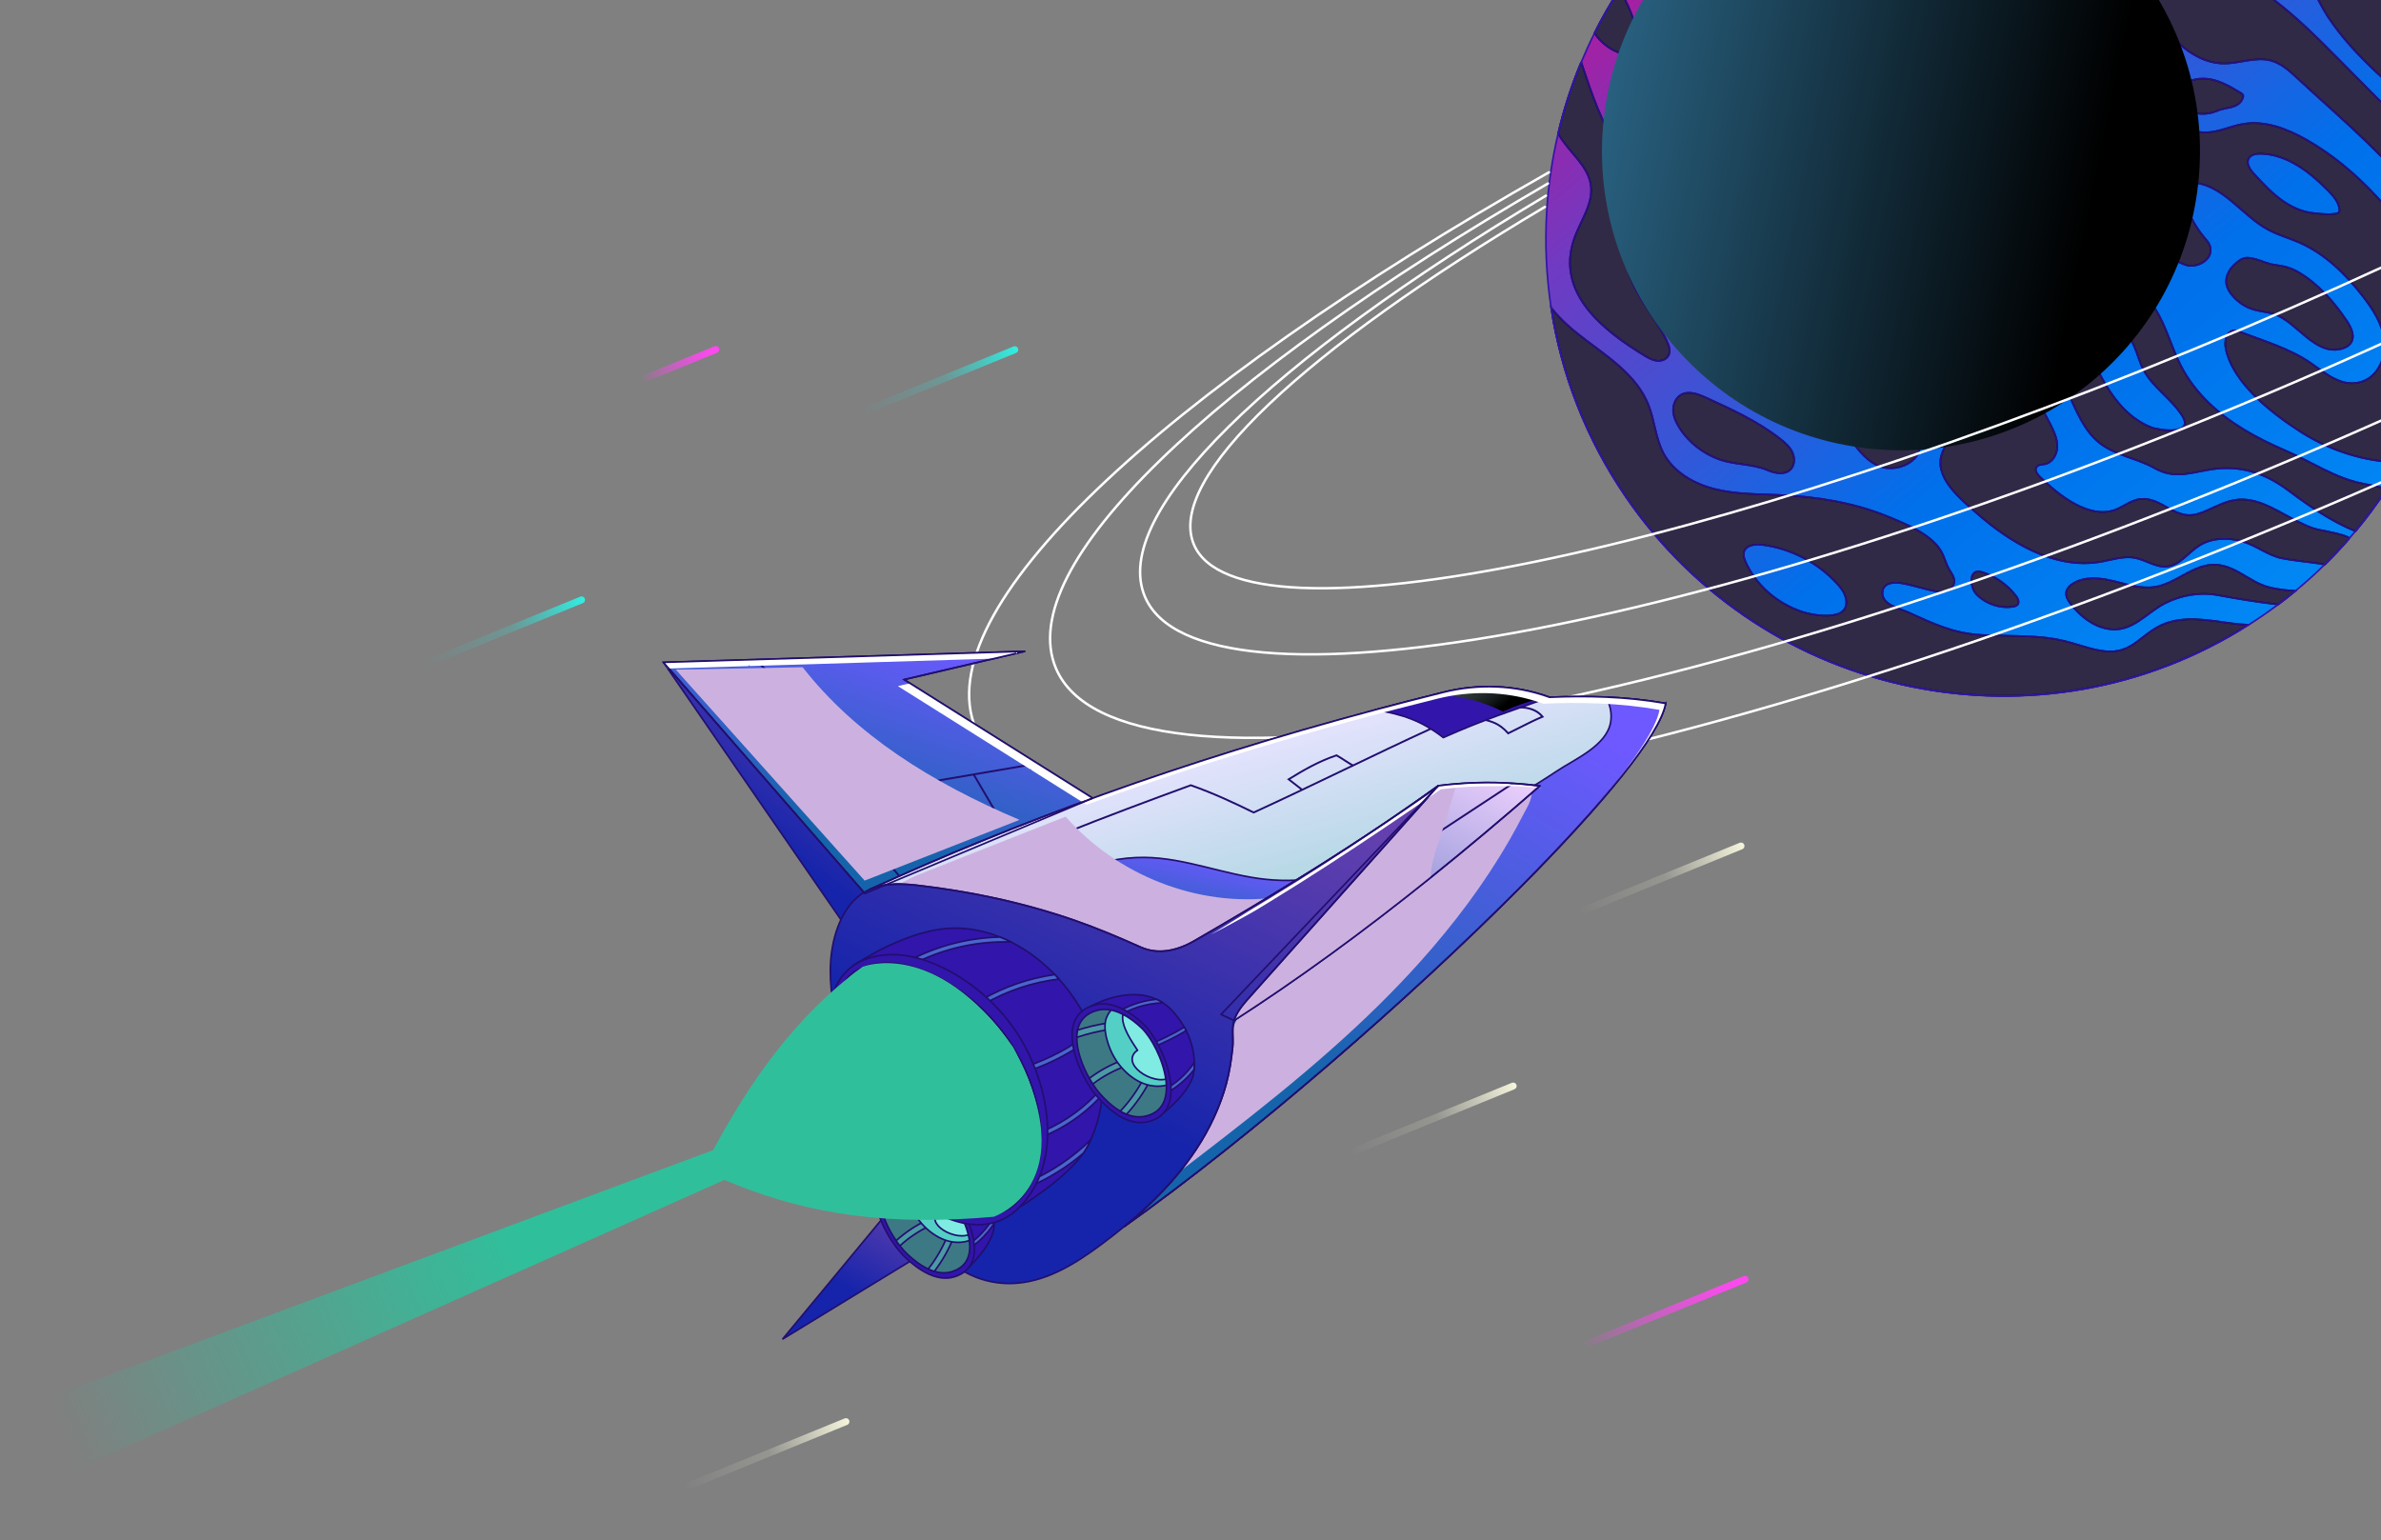 <svg width="722" height="467" viewBox="0 0 722 467" fill="none" xmlns="http://www.w3.org/2000/svg">
<rect x="0" y="0" width="722" height="467" fill="#808080" stroke="none"/>
<path d="M529.185 -42.219L529.063 -42.132C522.02 -37.314 515.591 -31.953 509.739 -26.154C507.006 -23.456 504.414 -20.653 501.943 -17.763C499.666 -15.1 497.494 -12.349 495.444 -9.546C493.867 -7.391 492.378 -5.202 490.941 -2.977C488.226 1.246 485.738 5.59 483.513 10.058C482.059 12.948 480.728 15.891 479.484 18.852L479.186 19.553C476.401 26.368 474.141 33.375 472.476 40.506C470.637 48.319 469.481 56.29 469.008 64.332C468.447 73.984 468.885 83.707 470.357 93.361C473.405 113.315 480.868 132.901 493.026 150.665C535.387 212.542 618.97 229.378 681.794 189.522C683.178 188.646 684.544 187.753 685.911 186.807C687.575 185.668 689.204 184.512 690.798 183.321C692.585 181.989 694.337 180.605 696.054 179.186C699.172 176.628 702.133 173.948 704.954 171.162C707.511 168.64 709.964 166.029 712.294 163.349C712.96 162.596 713.608 161.825 714.256 161.054C717.655 156.972 720.791 152.732 723.664 148.335C725.381 145.69 727.01 143.009 728.552 140.276C736.768 125.648 742.199 109.688 744.704 93.255C745.528 87.912 746.036 82.516 746.228 77.103C746.474 70.341 746.228 63.561 745.458 56.798C744.915 51.858 744.091 46.918 742.987 42.03C739.256 25.282 732.336 8.954 722.052 -6.06C721.649 -6.656 721.229 -7.251 720.808 -7.829C719.477 -9.721 718.11 -11.561 716.674 -13.383C716.411 -13.716 716.131 -14.066 715.868 -14.399C715.202 -15.222 714.537 -16.046 713.871 -16.852C713.556 -17.237 713.24 -17.605 712.907 -17.99C712.627 -18.323 712.329 -18.656 712.049 -18.989C711.804 -19.269 711.558 -19.55 711.313 -19.83C711.015 -20.145 710.717 -20.478 710.437 -20.811C710.157 -21.126 709.877 -21.424 709.596 -21.739C709.316 -22.055 709.036 -22.353 708.738 -22.668C708.458 -22.966 708.16 -23.281 707.879 -23.579C707.599 -23.877 707.301 -24.192 707.003 -24.49C706.565 -24.945 706.11 -25.418 705.654 -25.874C705.339 -26.189 705.024 -26.505 704.708 -26.82C704.638 -26.89 704.551 -26.978 704.481 -27.048C704.2 -27.328 703.903 -27.608 703.622 -27.889C702.886 -28.607 702.133 -29.308 701.38 -29.991C700.924 -30.394 700.486 -30.814 700.013 -31.217C699.575 -31.603 699.137 -32.006 698.699 -32.373C696.842 -34.003 694.933 -35.58 692.988 -37.086C692.025 -37.839 691.061 -38.575 690.08 -39.294C689.519 -39.696 688.959 -40.117 688.398 -40.52C687.96 -40.818 687.54 -41.133 687.102 -41.431C686.594 -41.781 686.103 -42.132 685.595 -42.464C685.087 -42.815 684.579 -43.148 684.071 -43.48C683.563 -43.813 683.055 -44.146 682.529 -44.479C681.513 -45.145 680.462 -45.793 679.428 -46.406C678.903 -46.722 678.377 -47.037 677.852 -47.335C677.326 -47.65 676.801 -47.948 676.275 -48.246C675.749 -48.544 675.206 -48.841 674.681 -49.139C673.612 -49.735 672.526 -50.313 671.457 -50.874C670.371 -51.434 669.285 -51.977 668.199 -52.503C667.761 -52.713 667.323 -52.923 666.867 -53.133C666.359 -53.361 665.851 -53.606 665.343 -53.834C664.958 -54.01 664.555 -54.202 664.152 -54.377C663.539 -54.658 662.908 -54.938 662.277 -55.201C661.769 -55.428 661.244 -55.639 660.736 -55.849C660.158 -56.094 659.562 -56.34 658.984 -56.567C658.283 -56.847 657.565 -57.128 656.864 -57.391C656.321 -57.583 655.795 -57.794 655.252 -57.986C654.727 -58.179 654.201 -58.372 653.658 -58.564C653.132 -58.74 652.607 -58.932 652.081 -59.108C651.801 -59.213 651.538 -59.3 651.258 -59.388C650.978 -59.475 650.697 -59.581 650.399 -59.668C632.6 -65.449 613.785 -67.604 595.092 -65.94C595.092 -65.94 595.092 -65.94 595.057 -65.94C594.724 -65.922 594.409 -65.887 594.076 -65.852C590.993 -65.555 587.909 -65.152 584.843 -64.644C581.532 -64.1 578.239 -63.435 574.963 -62.646C573.071 -62.191 571.179 -61.7 569.321 -61.157C560.212 -58.547 551.277 -54.973 542.64 -50.401C538.05 -47.965 533.565 -45.25 529.168 -42.254L529.185 -42.219Z" fill="url(#paint0_linear_30_2013)"/>
<g style="mix-blend-mode:screen">
<path d="M480.167 102.575C487.735 108.304 496.284 113.84 499.823 122.635C501.767 127.47 502.013 132.901 504.465 137.491C507.566 143.237 513.768 146.758 520.092 148.318C526.434 149.894 533.039 149.807 539.556 150.087C550.628 150.578 561.823 152.312 572.141 156.499C577.485 158.671 585.438 161.842 588.539 166.993C589.59 168.727 589.993 170.759 590.992 172.511C591.728 173.825 592.779 174.947 592.586 176.593C592.323 178.801 589.538 179.799 587.348 179.396C583.599 178.696 580.165 177.452 576.346 176.821C573.963 176.436 570.915 176.856 570.827 179.712C570.722 183.443 575.943 184.459 578.413 185.563C586.139 189.049 592.078 192.028 600.82 192.536C609.247 193.026 617.831 192.378 626.03 194.375C630.164 195.374 634.159 197.038 638.381 197.476C646.527 198.317 649.015 192.395 655.584 189.47C662.137 186.544 669.687 188.086 676.817 189.032C678.429 189.242 680.111 189.4 681.775 189.47C618.952 229.326 535.351 212.507 493.008 150.613C480.885 132.883 473.404 113.297 470.373 93.343C473.141 96.829 476.663 99.913 480.184 102.575H480.167ZM559.615 181.061C559.212 179.519 558.179 178.223 557.11 177.049C551.259 170.619 543.06 166.345 534.44 165.223C532.303 164.943 529.535 165.241 528.869 167.291C528.519 168.359 528.939 169.516 529.412 170.549C532.654 177.627 538.908 182.883 546.196 185.423C549.927 186.737 561.683 188.769 559.615 181.043V181.061ZM610.368 183.986C610.928 183.899 611.524 183.741 611.857 183.303C612.435 182.532 611.892 181.446 611.314 180.675C608.721 177.294 605.06 174.736 600.995 173.457C596.773 172.143 597.316 178.117 599.243 180.132C602.046 183.075 606.356 184.599 610.368 183.986ZM594.25 -65.765C596.02 -63.522 598.262 -60.106 600.838 -58.687C603.991 -56.953 608.581 -56.953 612.032 -55.814C619.758 -53.256 626.958 -49.034 632.897 -43.463C634.894 -41.589 636.804 -39.539 639.309 -38.453C641.814 -37.366 645.126 -37.577 646.79 -39.749C648.314 -41.746 647.981 -44.689 649.488 -46.687C651.73 -49.647 656.373 -48.789 659.807 -47.352C672.665 -42.026 684.298 -32.496 692.059 -20.916C697.525 -12.77 700.643 -3.239 705.882 5.065C714.273 17.731 726.221 26.788 737.433 36.792C739.36 38.508 741.2 40.243 742.987 42.047C739.255 25.299 732.335 8.971 722.052 -6.042C721.649 -6.638 721.228 -7.234 720.808 -7.812C719.476 -9.704 718.11 -11.543 716.673 -13.365C716.41 -13.698 716.13 -14.049 715.867 -14.382C715.202 -15.205 714.536 -16.028 713.87 -16.834C713.555 -17.22 713.24 -17.587 712.907 -17.973C712.626 -18.306 712.329 -18.639 712.048 -18.971C711.803 -19.252 711.558 -19.532 711.312 -19.812C711.015 -20.128 710.717 -20.461 710.436 -20.793C710.156 -21.109 709.876 -21.407 709.596 -21.722C709.315 -22.037 709.035 -22.335 708.737 -22.65C708.457 -22.948 708.159 -23.264 707.879 -23.561C707.598 -23.859 707.301 -24.175 707.003 -24.472C706.565 -24.928 706.109 -25.401 705.654 -25.856C705.338 -26.172 705.023 -26.487 704.708 -26.802C704.638 -26.872 704.55 -26.96 704.48 -27.03C704.2 -27.311 703.902 -27.591 703.622 -27.871C702.886 -28.589 702.132 -29.29 701.379 -29.973C700.924 -30.376 700.486 -30.797 700.013 -31.2C699.575 -31.585 699.137 -31.988 698.699 -32.356C696.842 -33.985 694.932 -35.562 692.988 -37.069C692.024 -37.822 691.043 -38.558 690.079 -39.276C689.519 -39.679 688.958 -40.099 688.398 -40.502C687.96 -40.8 687.539 -41.115 687.101 -41.413C686.593 -41.764 686.103 -42.114 685.595 -42.447C685.086 -42.797 684.578 -43.13 684.07 -43.463C683.562 -43.796 683.054 -44.129 682.529 -44.462C681.495 -45.127 680.461 -45.758 679.428 -46.389C678.902 -46.704 678.377 -47.019 677.851 -47.317C677.326 -47.633 676.8 -47.93 676.274 -48.228C675.749 -48.526 675.206 -48.824 674.68 -49.122C673.611 -49.717 672.525 -50.295 671.457 -50.856C670.37 -51.417 669.284 -51.96 668.198 -52.485C667.76 -52.696 667.322 -52.906 666.867 -53.116C666.359 -53.344 665.851 -53.589 665.343 -53.817C664.957 -53.992 664.554 -54.185 664.151 -54.36C663.538 -54.64 662.907 -54.92 662.277 -55.183C661.769 -55.411 661.243 -55.621 660.735 -55.831C660.157 -56.077 659.561 -56.322 658.983 -56.55C658.282 -56.83 657.564 -57.11 656.863 -57.373C656.32 -57.566 655.795 -57.776 655.252 -57.969C654.726 -58.161 654.2 -58.354 653.657 -58.547C653.132 -58.722 652.606 -58.915 652.081 -59.09C651.8 -59.195 651.538 -59.283 651.257 -59.37C650.977 -59.458 650.697 -59.563 650.399 -59.651C632.599 -65.449 613.784 -67.604 595.091 -65.94C595.091 -65.94 595.091 -65.94 595.056 -65.94C594.793 -65.887 594.513 -65.835 594.25 -65.782V-65.765ZM666.569 -32.268C663.941 -33.355 652.887 -36.578 653.167 -32.706C653.237 -31.813 653.675 -30.989 654.148 -30.236C658.528 -22.931 665.115 -16.974 672.823 -13.365C674.26 -12.7 676.047 -12.121 677.343 -13.033C678.71 -13.979 678.727 -15.993 678.394 -17.622C676.975 -23.877 672.613 -29.781 666.569 -32.268ZM580.953 131.377C579.061 128.521 576.486 126.086 573.385 124.667C570.284 123.248 566.623 122.898 563.399 124.036C561.683 124.649 559.983 125.823 559.475 127.575C558.844 129.747 560.193 131.955 561.525 133.777C563.767 136.86 566.325 139.979 569.864 141.38C576.223 143.885 585.631 138.419 580.953 131.377ZM521.406 139.33C526.242 141.047 531.234 140.574 535.982 142.589C538.242 143.552 541.133 144.131 542.902 142.431C544.251 141.135 544.321 138.91 543.55 137.211C542.78 135.511 541.308 134.232 539.836 133.076C533.056 127.768 525.138 124.141 517.307 120.567C514.889 119.464 511.999 118.378 509.704 119.727C508.074 120.69 507.268 122.705 507.356 124.597C507.444 126.489 508.285 128.258 509.318 129.853C512.139 134.25 516.501 137.596 521.424 139.348L521.406 139.33ZM626.503 179.694C626.363 180.903 627.063 182.042 627.817 183.023C630.672 186.789 634.649 189.96 639.327 190.731C646.527 191.905 650.714 185.931 656.46 182.97C661.436 180.412 667.27 179.466 672.771 180.518C678.78 181.656 684.684 182.585 690.798 183.321C692.585 181.989 694.336 180.605 696.053 179.186C693.461 179.028 690.885 178.748 688.363 178.153C681.845 176.611 677.431 170.707 670.458 171.268C664.361 171.776 659.526 176.979 653.5 177.96C649.33 178.643 645.143 177.241 641.044 176.225C636.944 175.209 632.337 174.684 628.71 176.856C627.642 177.504 626.643 178.468 626.503 179.712V179.694ZM479.483 18.835L479.185 19.535C476.4 26.35 474.14 33.358 472.476 40.488C472.546 40.611 472.616 40.733 472.668 40.839C475.682 46.147 481.516 50.071 482.374 56.115C483.197 61.879 479.15 67.047 477.276 72.548C471.67 89.033 486.438 100.421 498.772 107.901C499.893 108.584 501.067 109.233 502.381 109.39C503.677 109.548 505.131 109.11 505.832 108.006C506.743 106.552 506.077 104.678 505.324 103.136C501.014 94.254 491.694 85.564 493.253 74.755C494.059 69.167 498.264 64.279 497.966 58.655C497.721 53.61 493.954 49.581 491.081 45.411C485.703 37.58 482.689 28.47 479.641 19.36C479.571 19.185 479.518 18.992 479.466 18.817L479.483 18.835ZM490.923 -2.994C488.208 1.228 485.72 5.573 483.495 10.04C485.58 13.176 488.821 15.559 492.482 16.487C493.569 16.767 494.777 16.907 495.758 16.347C496.74 15.786 497.265 14.63 497.335 13.491C497.405 12.37 497.072 11.249 496.722 10.163C495.688 6.974 493.919 0.808 490.923 -2.994ZM574.979 -62.629C579.569 -56.847 586.77 -54.588 592.516 -50.103C595.897 -47.457 596.966 -43.971 599.839 -41.045C602.712 -38.12 606.654 -36.333 610.49 -35.089C616.132 -33.249 622.141 -32.216 627.134 -28.992C630.97 -26.505 633.913 -22.878 636.716 -19.269C641.727 -12.805 646.527 -6.148 651.065 0.667C653.92 4.96 656.723 9.339 660.455 12.913C664.169 16.47 669.004 19.167 674.155 19.255C679.042 19.343 683.983 17.083 688.695 18.397C691.726 19.238 694.161 21.427 696.456 23.565C707.651 33.953 719.862 44.167 729.707 55.747C735.524 62.597 741.41 69.535 746.245 77.068C746.491 70.305 746.245 63.526 745.475 56.763C740.447 49.545 734.14 43.151 727.92 36.879C721.579 30.485 715.237 24.073 708.895 17.678C696.859 5.52 683.965 -7.129 667.375 -11.351C664.87 -11.981 662.294 -12.419 659.912 -13.418C654.796 -15.555 651.117 -20.023 647.228 -23.999C636.384 -35.124 622.719 -43.253 608.195 -48.771C603.851 -50.436 599.366 -51.872 595.442 -54.395C591.255 -57.075 587.979 -60.772 584.86 -64.644C581.549 -64.1 578.256 -63.435 574.979 -62.646V-62.629ZM710.016 105.781C711.137 105.501 712.258 104.923 712.907 103.959C714.256 101.91 712.942 99.194 711.558 97.162C707.756 91.538 703.096 86.195 697.21 82.674C694.564 81.097 692.515 80.677 689.606 80.274C686.908 79.888 683.755 78.014 681.11 78.171C680.374 78.224 679.673 78.574 679.06 78.977C676.537 80.589 674.487 83.532 675.171 86.458C675.416 87.457 675.942 88.368 676.572 89.191C678.307 91.451 680.777 93.133 683.51 93.921C685.577 94.517 687.767 94.622 689.782 95.323C696.526 97.67 701.922 107.884 710.016 105.799V105.781ZM610.403 -27.346C607.652 -28.081 604.727 -28.554 601.959 -27.871C599.191 -27.188 596.633 -25.068 596.16 -22.247C595.634 -19.129 597.702 -16.133 600.137 -14.136C602.327 -12.332 604.884 -11 607.407 -9.704C616.026 -5.237 624.646 -0.752 633.283 3.716C634.579 4.399 636.401 4.977 637.33 3.838C637.908 3.12 637.785 2.086 637.575 1.193C634.719 -11.246 622.614 -24.087 610.42 -27.363L610.403 -27.346ZM665.64 34.269C667.743 34.742 669.985 34.567 671.982 33.743C673.541 33.095 674.768 32.92 676.397 32.552C678.096 32.166 679.463 31.413 680.111 29.714C680.216 29.434 680.286 29.118 680.181 28.855C680.059 28.558 679.778 28.382 679.515 28.207C676.695 26.49 673.804 24.773 670.563 24.09C667.34 23.425 663.661 23.985 661.348 26.333C660.244 27.454 659.509 29.118 660.017 30.607C660.753 32.727 663.661 33.813 665.658 34.269H665.64ZM542.639 -50.383C548.841 -44.059 558.336 -41.483 565.397 -35.877C572.632 -30.096 577.695 -20.863 586.647 -18.516C587.19 -18.376 587.803 -18.271 588.259 -18.569C588.644 -18.814 588.819 -19.287 588.995 -19.725C590.606 -24.175 592.236 -28.852 591.552 -33.512C590.571 -40.205 585.298 -44.9 580.568 -49.209C576.486 -52.941 573.193 -57.268 569.338 -61.14C560.228 -58.529 551.294 -54.956 542.657 -50.383H542.639ZM534.511 -30.587C537.857 -24.823 543.095 -20.461 547.299 -15.292C557.408 -2.889 561.683 14.297 574.489 23.933C582.04 29.609 591.71 31.921 599.278 37.562C610.035 45.569 615.151 59.111 624.646 68.554C633.738 77.593 646.72 82.779 653.552 93.641C656.951 99.054 658.493 105.431 661.436 111.107C665.675 119.271 672.63 125.508 680.409 130.238C684.421 132.673 688.66 134.74 692.97 136.597C700.906 139.996 707.914 144.936 716.568 146.671C718.951 147.161 721.456 147.424 723.681 148.37C720.808 152.75 717.672 157.007 714.273 161.089C706.933 158.128 700.24 153.486 693.951 148.773C687.399 143.868 680.426 141.257 672.07 142.151C665.202 142.887 659.947 145.725 653.324 141.958C647.981 138.927 641.341 138.139 636.506 134.215C631.934 130.518 629.674 124.737 627.204 119.376C617.393 98.073 601.205 79.748 581.269 67.362C576.118 64.174 570.302 61.283 564.31 62.019C561.998 62.299 559.773 63.123 557.443 63.403C548.158 64.507 540.099 56.763 535.667 48.529C533.267 44.097 531.462 39.332 530.411 34.392C529.29 29.206 528.992 23.898 528.274 18.642C526.031 2.472 519.549 -13.068 509.756 -26.119C515.608 -31.918 522.055 -37.279 529.08 -42.096C531.112 -38.365 532.408 -34.23 534.546 -30.552L534.511 -30.587ZM564.643 43.554C567.183 42.713 569.916 43.291 572.404 42.555C578.799 40.663 573.525 33.936 570.687 30.888C562.786 22.391 554.903 13.894 547.002 5.397C545.162 3.418 542.447 1.245 540.047 2.524C538.242 3.47 537.839 5.835 537.769 7.868C537.296 20.779 542.359 33.796 551.416 43.011C552.976 44.605 554.833 46.147 557.057 46.287C559.878 46.444 562.103 44.412 564.643 43.571V43.554ZM652.133 129.502C654.744 130.588 665.395 131.99 661.751 126.156C658.458 120.9 652.676 117.449 649.856 111.931C648.752 109.776 648.156 107.393 647.21 105.151C646.264 102.926 644.845 100.736 642.673 99.65C641.832 99.229 640.886 98.984 639.975 99.159C639.379 99.264 638.819 99.545 638.311 99.895C635.77 101.647 634.754 105.028 635.105 108.094C635.455 111.16 636.927 113.98 638.521 116.626C641.867 122.197 646.019 126.962 652.133 129.52V129.502ZM547.86 -34.003C551.346 -33.933 554.605 -32.286 557.513 -30.394C564.118 -26.119 569.636 -20.443 574.682 -14.469C579.762 -8.46 581.742 -4.273 590.098 -4.045C613.889 -3.415 634.246 12.755 651.029 29.644C656.11 34.742 661.961 40.383 669.162 40.138C672.946 40.015 676.485 38.211 680.216 37.58C686.803 36.459 693.478 39.017 699.294 42.31C707.178 46.777 714.186 52.646 720.37 59.269C729.602 69.167 738.187 81.08 744.739 93.255C742.233 109.671 736.785 125.63 728.586 140.276C728.341 140.276 728.096 140.276 727.85 140.276C717.164 140.066 706.6 136.702 697.63 130.956C689.011 125.438 677.098 116.258 674.908 105.729C674.47 103.592 674.943 100.683 677.098 100.298C677.921 100.14 678.745 100.438 679.533 100.736C686.453 103.346 694.564 105.834 700.643 110.039C705.268 113.227 710.314 117.835 716.445 115.627C721.176 113.928 723.558 108.287 723.015 103.294C722.455 98.301 719.599 93.868 716.516 89.892C711.295 83.147 705.006 76.945 697.175 73.529C694.074 72.18 690.78 71.269 687.784 69.657C680.006 65.47 674.54 56.623 665.798 55.449C664.169 55.222 662.049 55.66 661.699 57.271C661.576 57.779 661.699 58.322 661.821 58.831C662.995 63.753 665.36 68.396 668.619 72.25C669.249 73.003 669.933 73.757 670.195 74.703C671.317 78.872 666.113 81.377 662.89 80.379C657.582 78.732 653.5 73.599 649.05 70.533C642.778 66.189 636.243 62.177 629.849 58.007C627.677 56.588 625.469 55.134 623.857 53.084C622.263 51.035 621.37 48.249 622.193 45.796C622.544 44.78 623.157 43.852 623.227 42.801C623.332 41.557 622.666 40.401 622.036 39.332C620.336 36.441 618.462 33.41 615.483 31.886C614.257 31.256 612.891 30.923 611.577 30.537C605.48 28.75 599.208 26.122 593.304 23.828C586.262 21.112 579.184 16.732 574.279 10.934C569.461 5.257 568.007 -2.416 563.294 -8.495C558.284 -14.925 552.135 -20.373 546.126 -25.839C544.374 -27.451 542.447 -29.781 543.463 -31.936C544.216 -33.495 546.178 -34.038 547.895 -33.985L547.86 -34.003ZM700.941 64.542C702.343 64.734 708.474 65.453 709.263 64.314C709.438 64.069 709.438 63.736 709.385 63.42C709.105 61.178 707.493 59.374 705.917 57.762C700.328 52.103 693.478 46.795 685.524 46.62C684.175 46.585 682.581 46.847 681.916 48.021C681.022 49.581 682.318 51.438 683.545 52.769C686.26 55.712 689.011 58.673 692.304 60.968C694.88 62.755 697.805 64.104 700.924 64.542H700.941ZM506.866 -11.508C510.229 -6.165 512.069 0.475 510.317 6.554C508.81 11.845 504.711 16.47 504.763 21.971C504.833 29.188 511.736 34.181 515.205 40.506C518.551 46.62 518.603 53.925 519.392 60.863C519.847 64.822 520.46 70.568 523.298 73.582C526.031 76.49 529.956 78.907 532.881 81.815C535.965 84.881 539.398 87.842 543.603 88.946C547.807 90.032 552.941 88.665 554.92 84.811C556.339 82.078 555.954 78.592 557.653 76.017C559.44 73.284 563.154 72.338 566.378 72.933C569.584 73.529 572.422 75.368 575.102 77.225C594.391 90.627 611.419 107.884 621.895 128.907C622.929 130.991 623.928 133.216 623.857 135.546C623.787 137.876 622.333 140.329 620.038 140.767C619.145 140.942 618.041 140.872 617.533 141.643C616.938 142.536 617.708 143.693 618.479 144.463C623.963 149.912 633.931 158.163 642.288 154.204C644.547 153.135 646.667 151.506 649.172 151.296C655.532 150.753 659.526 157.743 666.201 155.886C670.125 154.782 673.594 152.259 677.623 151.611C683.895 150.613 689.484 154.292 694.774 157.077C697.49 158.496 700.363 160.108 703.394 160.669C704.2 160.826 713.117 162.473 712.293 163.401C709.963 166.082 707.511 168.692 704.953 171.215C704.357 171.092 703.814 170.987 703.341 170.917C699.592 170.339 695.65 170.041 691.971 169.305C687.732 168.464 684.263 165.451 680.094 164.242C675.749 162.964 670.773 163.016 666.937 165.434C663.591 167.536 661.05 171.39 657.126 171.811C653.727 172.161 650.679 169.778 647.333 169.165C643.899 168.535 640.448 169.778 636.997 170.374C622.982 172.809 609.317 164.383 599.243 155.483C594.723 151.489 586.91 145.304 588.609 138.349C589.24 135.809 591.132 133.672 591.605 131.096C592.534 126.016 588.294 121.829 584.317 119.639C577.38 115.82 570.039 108.514 562.191 106.815C560.106 106.377 557.741 106.692 556.199 108.164C552.976 111.247 555.06 117.011 552.713 120.795C548.841 127.05 542.044 123.038 537.489 120.13C528.151 114.173 519.199 108.567 511.666 100.28C506.357 94.447 499.105 86.388 500.121 77.821C500.594 73.932 503.449 70.778 504.798 67.1C507.636 59.409 503.554 51.017 499.227 44.044C496.372 39.437 493.218 34.356 494.059 28.996C495.075 22.514 501.575 18.134 503.327 11.809C505.201 5.047 501.224 -1.873 497.002 -7.479C496.494 -8.162 495.986 -8.828 495.461 -9.494C497.51 -12.314 499.683 -15.047 501.96 -17.71C503.73 -15.748 505.446 -13.733 506.883 -11.456L506.866 -11.508ZM571.668 82.867C570.022 82.288 567.762 81.307 566.202 82.341C564.889 83.199 563.837 86.195 563.942 87.684C564.048 89.103 564.906 90.347 565.799 91.468C570.039 96.829 575.347 101.349 581.321 104.678C582.863 105.536 584.79 106.325 586.332 105.431C587.488 104.765 588.014 103.294 587.926 101.962C587.838 100.631 587.243 99.37 586.647 98.178C585.158 95.182 583.546 92.222 581.391 89.646C578.886 86.686 575.382 84.145 571.686 82.867H571.668Z" fill="#302A46"/>
<path d="M480.167 102.575C487.735 108.304 496.284 113.84 499.823 122.635C501.767 127.47 502.013 132.901 504.465 137.491C507.566 143.237 513.768 146.758 520.092 148.318C526.434 149.894 533.039 149.807 539.556 150.087C550.628 150.578 561.823 152.312 572.141 156.499C577.485 158.671 585.438 161.842 588.539 166.993C589.59 168.727 589.993 170.759 590.992 172.511C591.728 173.825 592.779 174.947 592.586 176.593C592.323 178.801 589.538 179.799 587.348 179.396C583.599 178.696 580.165 177.452 576.346 176.821C573.963 176.436 570.915 176.856 570.827 179.712C570.722 183.443 575.943 184.459 578.413 185.563C586.139 189.049 592.078 192.028 600.82 192.536C609.247 193.026 617.831 192.378 626.03 194.375C630.164 195.374 634.159 197.038 638.381 197.476C646.527 198.317 649.015 192.395 655.584 189.47C662.137 186.544 669.687 188.086 676.817 189.032C678.429 189.242 680.111 189.4 681.775 189.47C618.952 229.326 535.351 212.507 493.008 150.613C480.885 132.883 473.404 113.297 470.373 93.343C473.141 96.829 476.663 99.913 480.184 102.575H480.167ZM559.615 181.061C559.212 179.519 558.179 178.223 557.11 177.049C551.259 170.619 543.06 166.345 534.44 165.223C532.303 164.943 529.535 165.241 528.869 167.291C528.519 168.359 528.939 169.516 529.412 170.549C532.654 177.627 538.908 182.883 546.196 185.423C549.927 186.737 561.683 188.769 559.615 181.043V181.061ZM610.368 183.986C610.928 183.899 611.524 183.741 611.857 183.303C612.435 182.532 611.892 181.446 611.314 180.675C608.721 177.294 605.06 174.736 600.995 173.457C596.773 172.143 597.316 178.117 599.243 180.132C602.046 183.075 606.356 184.599 610.368 183.986ZM594.25 -65.765C596.02 -63.522 598.262 -60.106 600.838 -58.687C603.991 -56.953 608.581 -56.953 612.032 -55.814C619.758 -53.256 626.958 -49.034 632.897 -43.463C634.894 -41.589 636.804 -39.539 639.309 -38.453C641.814 -37.366 645.126 -37.577 646.79 -39.749C648.314 -41.746 647.981 -44.689 649.488 -46.687C651.73 -49.647 656.373 -48.789 659.807 -47.352C672.665 -42.026 684.298 -32.496 692.059 -20.916C697.525 -12.77 700.643 -3.239 705.882 5.065C714.273 17.731 726.221 26.788 737.433 36.792C739.36 38.508 741.2 40.243 742.987 42.047C739.255 25.299 732.335 8.971 722.052 -6.042C721.649 -6.638 721.228 -7.234 720.808 -7.812C719.476 -9.704 718.11 -11.543 716.673 -13.365C716.41 -13.698 716.13 -14.049 715.867 -14.382C715.202 -15.205 714.536 -16.028 713.87 -16.834C713.555 -17.22 713.24 -17.587 712.907 -17.973C712.626 -18.306 712.329 -18.639 712.048 -18.971C711.803 -19.252 711.558 -19.532 711.312 -19.812C711.015 -20.128 710.717 -20.461 710.436 -20.793C710.156 -21.109 709.876 -21.407 709.596 -21.722C709.315 -22.037 709.035 -22.335 708.737 -22.65C708.457 -22.948 708.159 -23.264 707.879 -23.561C707.598 -23.859 707.301 -24.175 707.003 -24.472C706.565 -24.928 706.109 -25.401 705.654 -25.856C705.338 -26.172 705.023 -26.487 704.708 -26.802C704.638 -26.872 704.55 -26.96 704.48 -27.03C704.2 -27.311 703.902 -27.591 703.622 -27.871C702.886 -28.589 702.132 -29.29 701.379 -29.973C700.924 -30.376 700.486 -30.797 700.013 -31.2C699.575 -31.585 699.137 -31.988 698.699 -32.356C696.842 -33.985 694.932 -35.562 692.988 -37.069C692.024 -37.822 691.043 -38.558 690.079 -39.276C689.519 -39.679 688.958 -40.099 688.398 -40.502C687.96 -40.8 687.539 -41.115 687.101 -41.413C686.593 -41.764 686.103 -42.114 685.595 -42.447C685.086 -42.797 684.578 -43.13 684.07 -43.463C683.562 -43.796 683.054 -44.129 682.529 -44.462C681.495 -45.127 680.461 -45.758 679.428 -46.389C678.902 -46.704 678.377 -47.019 677.851 -47.317C677.326 -47.633 676.8 -47.93 676.274 -48.228C675.749 -48.526 675.206 -48.824 674.68 -49.122C673.611 -49.717 672.525 -50.295 671.457 -50.856C670.37 -51.417 669.284 -51.96 668.198 -52.485C667.76 -52.696 667.322 -52.906 666.867 -53.116C666.359 -53.344 665.851 -53.589 665.343 -53.817C664.957 -53.992 664.554 -54.185 664.151 -54.36C663.538 -54.64 662.907 -54.92 662.277 -55.183C661.769 -55.411 661.243 -55.621 660.735 -55.831C660.157 -56.077 659.561 -56.322 658.983 -56.55C658.282 -56.83 657.564 -57.11 656.863 -57.373C656.32 -57.566 655.795 -57.776 655.252 -57.969C654.726 -58.161 654.2 -58.354 653.657 -58.547C653.132 -58.722 652.606 -58.915 652.081 -59.09C651.8 -59.195 651.538 -59.283 651.257 -59.37C650.977 -59.458 650.697 -59.563 650.399 -59.651C632.599 -65.449 613.784 -67.604 595.091 -65.94C595.091 -65.94 595.091 -65.94 595.056 -65.94C594.793 -65.887 594.513 -65.835 594.25 -65.782V-65.765ZM666.569 -32.268C663.941 -33.355 652.887 -36.578 653.167 -32.706C653.237 -31.813 653.675 -30.989 654.148 -30.236C658.528 -22.931 665.115 -16.974 672.823 -13.365C674.26 -12.7 676.047 -12.121 677.343 -13.033C678.71 -13.979 678.727 -15.993 678.394 -17.622C676.975 -23.877 672.613 -29.781 666.569 -32.268ZM580.953 131.377C579.061 128.521 576.486 126.086 573.385 124.667C570.284 123.248 566.623 122.898 563.399 124.036C561.683 124.649 559.983 125.823 559.475 127.575C558.844 129.747 560.193 131.955 561.525 133.777C563.767 136.86 566.325 139.979 569.864 141.38C576.223 143.885 585.631 138.419 580.953 131.377ZM521.406 139.33C526.242 141.047 531.234 140.574 535.982 142.589C538.242 143.552 541.133 144.131 542.902 142.431C544.251 141.135 544.321 138.91 543.55 137.211C542.78 135.511 541.308 134.232 539.836 133.076C533.056 127.768 525.138 124.141 517.307 120.567C514.889 119.464 511.999 118.378 509.704 119.727C508.074 120.69 507.268 122.705 507.356 124.597C507.444 126.489 508.285 128.258 509.318 129.853C512.139 134.25 516.501 137.596 521.424 139.348L521.406 139.33ZM626.503 179.694C626.363 180.903 627.063 182.042 627.817 183.023C630.672 186.789 634.649 189.96 639.327 190.731C646.527 191.905 650.714 185.931 656.46 182.97C661.436 180.412 667.27 179.466 672.771 180.518C678.78 181.656 684.684 182.585 690.798 183.321C692.585 181.989 694.336 180.605 696.053 179.186C693.461 179.028 690.885 178.748 688.363 178.153C681.845 176.611 677.431 170.707 670.458 171.268C664.361 171.776 659.526 176.979 653.5 177.96C649.33 178.643 645.143 177.241 641.044 176.225C636.944 175.209 632.337 174.684 628.71 176.856C627.642 177.504 626.643 178.468 626.503 179.712V179.694ZM479.483 18.835L479.185 19.535C476.4 26.35 474.14 33.358 472.476 40.488C472.546 40.611 472.616 40.733 472.668 40.839C475.682 46.147 481.516 50.071 482.374 56.115C483.197 61.879 479.15 67.047 477.276 72.548C471.67 89.033 486.438 100.421 498.772 107.901C499.893 108.584 501.067 109.233 502.381 109.39C503.677 109.548 505.131 109.11 505.832 108.006C506.743 106.552 506.077 104.678 505.324 103.136C501.014 94.254 491.694 85.564 493.253 74.755C494.059 69.167 498.264 64.279 497.966 58.655C497.721 53.61 493.954 49.581 491.081 45.411C485.703 37.58 482.689 28.47 479.641 19.36C479.571 19.185 479.518 18.992 479.466 18.817L479.483 18.835ZM490.923 -2.994C488.208 1.228 485.72 5.573 483.495 10.04C485.58 13.176 488.821 15.559 492.482 16.487C493.569 16.767 494.777 16.907 495.758 16.347C496.74 15.786 497.265 14.63 497.335 13.491C497.405 12.37 497.072 11.249 496.722 10.163C495.688 6.974 493.919 0.808 490.923 -2.994ZM574.979 -62.629C579.569 -56.847 586.77 -54.588 592.516 -50.103C595.897 -47.457 596.966 -43.971 599.839 -41.045C602.712 -38.12 606.654 -36.333 610.49 -35.089C616.132 -33.249 622.141 -32.216 627.134 -28.992C630.97 -26.505 633.913 -22.878 636.716 -19.269C641.727 -12.805 646.527 -6.148 651.065 0.667C653.92 4.96 656.723 9.339 660.455 12.913C664.169 16.47 669.004 19.167 674.155 19.255C679.042 19.343 683.983 17.083 688.695 18.397C691.726 19.238 694.161 21.427 696.456 23.565C707.651 33.953 719.862 44.167 729.707 55.747C735.524 62.597 741.41 69.535 746.245 77.068C746.491 70.305 746.245 63.526 745.475 56.763C740.447 49.545 734.14 43.151 727.92 36.879C721.579 30.485 715.237 24.073 708.895 17.678C696.859 5.52 683.965 -7.129 667.375 -11.351C664.87 -11.981 662.294 -12.419 659.912 -13.418C654.796 -15.555 651.117 -20.023 647.228 -23.999C636.384 -35.124 622.719 -43.253 608.195 -48.771C603.851 -50.436 599.366 -51.872 595.442 -54.395C591.255 -57.075 587.979 -60.772 584.86 -64.644C581.549 -64.1 578.256 -63.435 574.979 -62.646V-62.629ZM710.016 105.781C711.137 105.501 712.258 104.923 712.907 103.959C714.256 101.91 712.942 99.194 711.558 97.162C707.756 91.538 703.096 86.195 697.21 82.674C694.564 81.097 692.515 80.677 689.606 80.274C686.908 79.888 683.755 78.014 681.11 78.171C680.374 78.224 679.673 78.574 679.06 78.977C676.537 80.589 674.487 83.532 675.171 86.458C675.416 87.457 675.942 88.368 676.572 89.191C678.307 91.451 680.777 93.133 683.51 93.921C685.577 94.517 687.767 94.622 689.782 95.323C696.526 97.67 701.922 107.884 710.016 105.799V105.781ZM610.403 -27.346C607.652 -28.081 604.727 -28.554 601.959 -27.871C599.191 -27.188 596.633 -25.068 596.16 -22.247C595.634 -19.129 597.702 -16.133 600.137 -14.136C602.327 -12.332 604.884 -11 607.407 -9.704C616.026 -5.237 624.646 -0.752 633.283 3.716C634.579 4.399 636.401 4.977 637.33 3.838C637.908 3.12 637.785 2.086 637.575 1.193C634.719 -11.246 622.614 -24.087 610.42 -27.363L610.403 -27.346ZM665.64 34.269C667.743 34.742 669.985 34.567 671.982 33.743C673.541 33.095 674.768 32.92 676.397 32.552C678.096 32.166 679.463 31.413 680.111 29.714C680.216 29.434 680.286 29.118 680.181 28.855C680.059 28.558 679.778 28.382 679.515 28.207C676.695 26.49 673.804 24.773 670.563 24.09C667.34 23.425 663.661 23.985 661.348 26.333C660.244 27.454 659.509 29.118 660.017 30.607C660.753 32.727 663.661 33.813 665.658 34.269H665.64ZM542.639 -50.383C548.841 -44.059 558.336 -41.483 565.397 -35.877C572.632 -30.096 577.695 -20.863 586.647 -18.516C587.19 -18.376 587.803 -18.271 588.259 -18.569C588.644 -18.814 588.819 -19.287 588.995 -19.725C590.606 -24.175 592.236 -28.852 591.552 -33.512C590.571 -40.205 585.298 -44.9 580.568 -49.209C576.486 -52.941 573.193 -57.268 569.338 -61.14C560.228 -58.529 551.294 -54.956 542.657 -50.383H542.639ZM534.511 -30.587C537.857 -24.823 543.095 -20.461 547.299 -15.292C557.408 -2.889 561.683 14.297 574.489 23.933C582.04 29.609 591.71 31.921 599.278 37.562C610.035 45.569 615.151 59.111 624.646 68.554C633.738 77.593 646.72 82.779 653.552 93.641C656.951 99.054 658.493 105.431 661.436 111.107C665.675 119.271 672.63 125.508 680.409 130.238C684.421 132.673 688.66 134.74 692.97 136.597C700.906 139.996 707.914 144.936 716.568 146.671C718.951 147.161 721.456 147.424 723.681 148.37C720.808 152.75 717.672 157.007 714.273 161.089C706.933 158.128 700.24 153.486 693.951 148.773C687.399 143.868 680.426 141.257 672.07 142.151C665.202 142.887 659.947 145.725 653.324 141.958C647.981 138.927 641.341 138.139 636.506 134.215C631.934 130.518 629.674 124.737 627.204 119.376C617.393 98.073 601.205 79.748 581.269 67.362C576.118 64.174 570.302 61.283 564.31 62.019C561.998 62.299 559.773 63.123 557.443 63.403C548.158 64.507 540.099 56.763 535.667 48.529C533.267 44.097 531.462 39.332 530.411 34.392C529.29 29.206 528.992 23.898 528.274 18.642C526.031 2.472 519.549 -13.068 509.756 -26.119C515.608 -31.918 522.055 -37.279 529.08 -42.096C531.112 -38.365 532.408 -34.23 534.546 -30.552L534.511 -30.587ZM564.643 43.554C567.183 42.713 569.916 43.291 572.404 42.555C578.799 40.663 573.525 33.936 570.687 30.888C562.786 22.391 554.903 13.894 547.002 5.397C545.162 3.418 542.447 1.245 540.047 2.524C538.242 3.47 537.839 5.835 537.769 7.868C537.296 20.779 542.359 33.796 551.416 43.011C552.976 44.605 554.833 46.147 557.057 46.287C559.878 46.444 562.103 44.412 564.643 43.571V43.554ZM652.133 129.502C654.744 130.588 665.395 131.99 661.751 126.156C658.458 120.9 652.676 117.449 649.856 111.931C648.752 109.776 648.156 107.393 647.21 105.151C646.264 102.926 644.845 100.736 642.673 99.65C641.832 99.229 640.886 98.984 639.975 99.159C639.379 99.264 638.819 99.545 638.311 99.895C635.77 101.647 634.754 105.028 635.105 108.094C635.455 111.16 636.927 113.98 638.521 116.626C641.867 122.197 646.019 126.962 652.133 129.52V129.502ZM547.86 -34.003C551.346 -33.933 554.605 -32.286 557.513 -30.394C564.118 -26.119 569.636 -20.443 574.682 -14.469C579.762 -8.46 581.742 -4.273 590.098 -4.045C613.889 -3.415 634.246 12.755 651.029 29.644C656.11 34.742 661.961 40.383 669.162 40.138C672.946 40.015 676.485 38.211 680.216 37.58C686.803 36.459 693.478 39.017 699.294 42.31C707.178 46.777 714.186 52.646 720.37 59.269C729.602 69.167 738.187 81.08 744.739 93.255C742.233 109.671 736.785 125.63 728.586 140.276C728.341 140.276 728.096 140.276 727.85 140.276C717.164 140.066 706.6 136.702 697.63 130.956C689.011 125.438 677.098 116.258 674.908 105.729C674.47 103.592 674.943 100.683 677.098 100.298C677.921 100.14 678.745 100.438 679.533 100.736C686.453 103.346 694.564 105.834 700.643 110.039C705.268 113.227 710.314 117.835 716.445 115.627C721.176 113.928 723.558 108.287 723.015 103.294C722.455 98.301 719.599 93.868 716.516 89.892C711.295 83.147 705.006 76.945 697.175 73.529C694.074 72.18 690.78 71.269 687.784 69.657C680.006 65.47 674.54 56.623 665.798 55.449C664.169 55.222 662.049 55.66 661.699 57.271C661.576 57.779 661.699 58.322 661.821 58.831C662.995 63.753 665.36 68.396 668.619 72.25C669.249 73.003 669.933 73.757 670.195 74.703C671.317 78.872 666.113 81.377 662.89 80.379C657.582 78.732 653.5 73.599 649.05 70.533C642.778 66.189 636.243 62.177 629.849 58.007C627.677 56.588 625.469 55.134 623.857 53.084C622.263 51.035 621.37 48.249 622.193 45.796C622.544 44.78 623.157 43.852 623.227 42.801C623.332 41.557 622.666 40.401 622.036 39.332C620.336 36.441 618.462 33.41 615.483 31.886C614.257 31.256 612.891 30.923 611.577 30.537C605.48 28.75 599.208 26.122 593.304 23.828C586.262 21.112 579.184 16.732 574.279 10.934C569.461 5.257 568.007 -2.416 563.294 -8.495C558.284 -14.925 552.135 -20.373 546.126 -25.839C544.374 -27.451 542.447 -29.781 543.463 -31.936C544.216 -33.495 546.178 -34.038 547.895 -33.985L547.86 -34.003ZM700.941 64.542C702.343 64.734 708.474 65.453 709.263 64.314C709.438 64.069 709.438 63.736 709.385 63.42C709.105 61.178 707.493 59.374 705.917 57.762C700.328 52.103 693.478 46.795 685.524 46.62C684.175 46.585 682.581 46.847 681.916 48.021C681.022 49.581 682.318 51.438 683.545 52.769C686.26 55.712 689.011 58.673 692.304 60.968C694.88 62.755 697.805 64.104 700.924 64.542H700.941ZM506.866 -11.508C510.229 -6.165 512.069 0.475 510.317 6.554C508.81 11.845 504.711 16.47 504.763 21.971C504.833 29.188 511.736 34.181 515.205 40.506C518.551 46.62 518.603 53.925 519.392 60.863C519.847 64.822 520.46 70.568 523.298 73.582C526.031 76.49 529.956 78.907 532.881 81.815C535.965 84.881 539.398 87.842 543.603 88.946C547.807 90.032 552.941 88.665 554.92 84.811C556.339 82.078 555.954 78.592 557.653 76.017C559.44 73.284 563.154 72.338 566.378 72.933C569.584 73.529 572.422 75.368 575.102 77.225C594.391 90.627 611.419 107.884 621.895 128.907C622.929 130.991 623.928 133.216 623.857 135.546C623.787 137.876 622.333 140.329 620.038 140.767C619.145 140.942 618.041 140.872 617.533 141.643C616.938 142.536 617.708 143.693 618.479 144.463C623.963 149.912 633.931 158.163 642.288 154.204C644.547 153.135 646.667 151.506 649.172 151.296C655.532 150.753 659.526 157.743 666.201 155.886C670.125 154.782 673.594 152.259 677.623 151.611C683.895 150.613 689.484 154.292 694.774 157.077C697.49 158.496 700.363 160.108 703.394 160.669C704.2 160.826 713.117 162.473 712.293 163.401C709.963 166.082 707.511 168.692 704.953 171.215C704.357 171.092 703.814 170.987 703.341 170.917C699.592 170.339 695.65 170.041 691.971 169.305C687.732 168.464 684.263 165.451 680.094 164.242C675.749 162.964 670.773 163.016 666.937 165.434C663.591 167.536 661.05 171.39 657.126 171.811C653.727 172.161 650.679 169.778 647.333 169.165C643.899 168.535 640.448 169.778 636.997 170.374C622.982 172.809 609.317 164.383 599.243 155.483C594.723 151.489 586.91 145.304 588.609 138.349C589.24 135.809 591.132 133.672 591.605 131.096C592.534 126.016 588.294 121.829 584.317 119.639C577.38 115.82 570.039 108.514 562.191 106.815C560.106 106.377 557.741 106.692 556.199 108.164C552.976 111.247 555.06 117.011 552.713 120.795C548.841 127.05 542.044 123.038 537.489 120.13C528.151 114.173 519.199 108.567 511.666 100.28C506.357 94.447 499.105 86.388 500.121 77.821C500.594 73.932 503.449 70.778 504.798 67.1C507.636 59.409 503.554 51.017 499.227 44.044C496.372 39.437 493.218 34.356 494.059 28.996C495.075 22.514 501.575 18.134 503.327 11.809C505.201 5.047 501.224 -1.873 497.002 -7.479C496.494 -8.162 495.986 -8.828 495.461 -9.494C497.51 -12.314 499.683 -15.047 501.96 -17.71C503.73 -15.748 505.446 -13.733 506.883 -11.456L506.866 -11.508ZM571.668 82.867C570.022 82.288 567.762 81.307 566.202 82.341C564.889 83.199 563.837 86.195 563.942 87.684C564.048 89.103 564.906 90.347 565.799 91.468C570.039 96.829 575.347 101.349 581.321 104.678C582.863 105.536 584.79 106.325 586.332 105.431C587.488 104.765 588.014 103.294 587.926 101.962C587.838 100.631 587.243 99.37 586.647 98.178C585.158 95.182 583.546 92.222 581.391 89.646C578.886 86.686 575.382 84.145 571.686 82.867H571.668Z" stroke="black" stroke-width="0.5"/>
</g>
<path opacity="0.8" d="M480.167 102.575C487.735 108.304 496.284 113.84 499.823 122.635C501.767 127.47 502.013 132.901 504.465 137.491C507.566 143.237 513.768 146.758 520.092 148.318C526.434 149.894 533.039 149.807 539.556 150.087C550.628 150.578 561.823 152.312 572.141 156.499C577.485 158.671 585.438 161.842 588.539 166.993C589.59 168.727 589.993 170.759 590.992 172.511C591.728 173.825 592.779 174.947 592.586 176.593C592.323 178.801 589.538 179.799 587.348 179.396C583.599 178.696 580.165 177.452 576.346 176.821C573.963 176.436 570.915 176.856 570.827 179.712C570.722 183.443 575.943 184.459 578.413 185.563C586.139 189.049 592.078 192.028 600.82 192.536C609.247 193.026 617.831 192.378 626.03 194.375C630.164 195.374 634.159 197.038 638.381 197.476C646.527 198.317 649.015 192.395 655.584 189.47C662.137 186.544 669.687 188.086 676.817 189.032C678.429 189.242 680.111 189.4 681.775 189.47C618.952 229.326 535.351 212.507 493.008 150.613C480.885 132.883 473.404 113.297 470.373 93.343C473.141 96.829 476.663 99.913 480.184 102.575H480.167ZM559.615 181.061C559.212 179.519 558.179 178.223 557.11 177.049C551.259 170.619 543.06 166.345 534.44 165.223C532.303 164.943 529.535 165.241 528.869 167.291C528.519 168.359 528.939 169.516 529.412 170.549C532.654 177.627 538.908 182.883 546.196 185.423C549.927 186.737 561.683 188.769 559.615 181.043V181.061ZM610.368 183.986C610.928 183.899 611.524 183.741 611.857 183.303C612.435 182.532 611.892 181.446 611.314 180.675C608.721 177.294 605.06 174.736 600.995 173.457C596.773 172.143 597.316 178.117 599.243 180.132C602.046 183.075 606.356 184.599 610.368 183.986V183.986ZM594.25 -65.765C596.02 -63.522 598.262 -60.106 600.838 -58.687C603.991 -56.953 608.581 -56.953 612.032 -55.814C619.758 -53.256 626.958 -49.034 632.897 -43.463C634.894 -41.589 636.804 -39.539 639.309 -38.453C641.814 -37.366 645.126 -37.577 646.79 -39.749C648.314 -41.746 647.981 -44.689 649.488 -46.687C651.73 -49.647 656.373 -48.789 659.807 -47.352C672.665 -42.026 684.298 -32.496 692.059 -20.916C697.525 -12.77 700.643 -3.239 705.882 5.065C714.273 17.731 726.221 26.788 737.433 36.792C739.36 38.508 741.2 40.243 742.987 42.047C739.255 25.299 732.335 8.971 722.052 -6.042C721.649 -6.638 721.228 -7.234 720.808 -7.812C719.476 -9.704 718.11 -11.543 716.673 -13.365C716.41 -13.698 716.13 -14.049 715.867 -14.382C715.202 -15.205 714.536 -16.028 713.87 -16.834C713.555 -17.22 713.24 -17.587 712.907 -17.973C712.626 -18.306 712.329 -18.639 712.048 -18.971C711.803 -19.252 711.558 -19.532 711.312 -19.812C711.015 -20.128 710.717 -20.461 710.436 -20.793C710.156 -21.109 709.876 -21.407 709.596 -21.722C709.315 -22.037 709.035 -22.335 708.737 -22.65C708.457 -22.948 708.159 -23.264 707.879 -23.561C707.598 -23.859 707.301 -24.175 707.003 -24.472C706.565 -24.928 706.109 -25.401 705.654 -25.856C705.338 -26.172 705.023 -26.487 704.708 -26.802C704.638 -26.872 704.55 -26.96 704.48 -27.03C704.2 -27.311 703.902 -27.591 703.622 -27.871C702.886 -28.589 702.132 -29.29 701.379 -29.973C700.924 -30.376 700.486 -30.797 700.013 -31.2C699.575 -31.585 699.137 -31.988 698.699 -32.356C696.842 -33.985 694.932 -35.562 692.988 -37.069C692.024 -37.822 691.043 -38.558 690.079 -39.276C689.519 -39.679 688.958 -40.099 688.398 -40.502C687.96 -40.8 687.539 -41.115 687.101 -41.413C686.593 -41.764 686.103 -42.114 685.595 -42.447C685.086 -42.797 684.578 -43.13 684.07 -43.463C683.562 -43.796 683.054 -44.129 682.529 -44.462C681.495 -45.127 680.461 -45.758 679.428 -46.389C678.902 -46.704 678.377 -47.019 677.851 -47.317C677.326 -47.633 676.8 -47.93 676.274 -48.228C675.749 -48.526 675.206 -48.824 674.68 -49.122C673.611 -49.717 672.525 -50.295 671.457 -50.856C670.37 -51.417 669.284 -51.96 668.198 -52.485C667.76 -52.696 667.322 -52.906 666.867 -53.116C666.359 -53.344 665.851 -53.589 665.343 -53.817C664.957 -53.992 664.554 -54.185 664.151 -54.36C663.538 -54.64 662.907 -54.92 662.277 -55.183C661.769 -55.411 661.243 -55.621 660.735 -55.831C660.157 -56.077 659.561 -56.322 658.983 -56.55C658.282 -56.83 657.564 -57.11 656.863 -57.373C656.32 -57.566 655.795 -57.776 655.252 -57.969C654.726 -58.161 654.2 -58.354 653.657 -58.547C653.132 -58.722 652.606 -58.915 652.081 -59.09C651.8 -59.195 651.538 -59.283 651.257 -59.37C650.977 -59.458 650.697 -59.563 650.399 -59.651C632.599 -65.449 613.784 -67.604 595.091 -65.94C595.091 -65.94 595.091 -65.94 595.056 -65.94C594.793 -65.887 594.513 -65.835 594.25 -65.782V-65.765ZM666.569 -32.268C663.941 -33.355 652.887 -36.578 653.167 -32.706C653.237 -31.813 653.675 -30.989 654.148 -30.236C658.528 -22.931 665.115 -16.974 672.823 -13.365C674.26 -12.7 676.047 -12.121 677.343 -13.033C678.71 -13.979 678.727 -15.993 678.394 -17.622C676.975 -23.877 672.613 -29.781 666.569 -32.268V-32.268ZM580.953 131.377C579.061 128.521 576.486 126.086 573.385 124.667C570.284 123.248 566.623 122.898 563.399 124.036C561.683 124.649 559.983 125.823 559.475 127.575C558.844 129.747 560.193 131.955 561.525 133.777C563.767 136.86 566.325 139.979 569.864 141.38C576.223 143.885 585.631 138.419 580.953 131.377V131.377ZM521.406 139.33C526.242 141.047 531.234 140.574 535.982 142.589C538.242 143.552 541.133 144.131 542.902 142.431C544.251 141.135 544.321 138.91 543.55 137.211C542.78 135.511 541.308 134.232 539.836 133.076C533.056 127.768 525.138 124.141 517.307 120.567C514.889 119.464 511.999 118.378 509.704 119.727C508.074 120.69 507.268 122.705 507.356 124.597C507.444 126.489 508.285 128.258 509.318 129.853C512.139 134.25 516.501 137.596 521.424 139.348L521.406 139.33ZM626.503 179.694C626.363 180.903 627.063 182.042 627.817 183.023C630.672 186.789 634.649 189.96 639.327 190.731C646.527 191.905 650.714 185.931 656.46 182.97C661.436 180.412 667.27 179.466 672.771 180.518C678.78 181.656 684.684 182.585 690.798 183.321C692.585 181.989 694.336 180.605 696.053 179.186C693.461 179.028 690.885 178.748 688.363 178.152C681.845 176.611 677.431 170.707 670.458 171.268C664.361 171.776 659.526 176.979 653.5 177.96C649.33 178.643 645.143 177.241 641.044 176.225C636.944 175.209 632.337 174.684 628.71 176.856C627.642 177.504 626.643 178.468 626.503 179.712V179.694ZM479.483 18.835L479.185 19.535C476.4 26.35 474.14 33.358 472.476 40.488C472.546 40.611 472.616 40.733 472.668 40.839C475.682 46.147 481.516 50.071 482.374 56.115C483.197 61.879 479.15 67.047 477.276 72.548C471.67 89.033 486.438 100.421 498.772 107.901C499.893 108.584 501.067 109.233 502.381 109.39C503.677 109.548 505.131 109.11 505.832 108.006C506.743 106.552 506.077 104.678 505.324 103.136C501.014 94.254 491.694 85.564 493.253 74.755C494.059 69.167 498.264 64.279 497.966 58.655C497.721 53.61 493.954 49.58 491.081 45.411C485.703 37.58 482.689 28.47 479.641 19.36C479.571 19.185 479.518 18.992 479.466 18.817L479.483 18.835ZM490.923 -2.994C488.208 1.228 485.72 5.573 483.495 10.04C485.58 13.176 488.821 15.559 492.482 16.487C493.569 16.767 494.777 16.907 495.758 16.347C496.74 15.786 497.265 14.63 497.335 13.491C497.405 12.37 497.072 11.249 496.722 10.163C495.688 6.974 493.919 0.808 490.923 -2.994ZM574.979 -62.629C579.569 -56.847 586.77 -54.588 592.516 -50.103C595.897 -47.457 596.966 -43.971 599.839 -41.045C602.712 -38.12 606.654 -36.333 610.49 -35.089C616.132 -33.249 622.141 -32.216 627.134 -28.992C630.97 -26.505 633.913 -22.878 636.716 -19.269C641.727 -12.805 646.527 -6.148 651.065 0.667C653.92 4.96 656.723 9.339 660.455 12.913C664.169 16.47 669.004 19.167 674.155 19.255C679.042 19.343 683.983 17.083 688.695 18.397C691.726 19.238 694.161 21.427 696.456 23.565C707.651 33.953 719.862 44.167 729.707 55.747C735.524 62.597 741.41 69.535 746.245 77.068C746.491 70.305 746.245 63.526 745.475 56.763C740.447 49.545 734.14 43.151 727.92 36.879C721.579 30.485 715.237 24.073 708.895 17.678C696.859 5.52 683.965 -7.129 667.375 -11.351C664.87 -11.981 662.294 -12.419 659.912 -13.418C654.796 -15.555 651.117 -20.023 647.228 -23.999C636.384 -35.124 622.719 -43.253 608.196 -48.771C603.851 -50.436 599.366 -51.872 595.442 -54.395C591.255 -57.075 587.979 -60.772 584.86 -64.644C581.549 -64.1 578.256 -63.435 574.979 -62.646V-62.629ZM710.016 105.781C711.137 105.501 712.258 104.923 712.907 103.959C714.256 101.91 712.942 99.194 711.558 97.162C707.756 91.538 703.096 86.195 697.21 82.674C694.564 81.097 692.515 80.677 689.606 80.274C686.908 79.888 683.755 78.014 681.11 78.171C680.374 78.224 679.673 78.574 679.06 78.977C676.537 80.589 674.487 83.532 675.171 86.458C675.416 87.457 675.942 88.368 676.572 89.191C678.307 91.451 680.777 93.133 683.51 93.921C685.577 94.517 687.767 94.622 689.782 95.323C696.526 97.67 701.922 107.884 710.016 105.799V105.781ZM610.403 -27.346C607.652 -28.081 604.727 -28.554 601.959 -27.871C599.191 -27.188 596.633 -25.068 596.16 -22.247C595.634 -19.129 597.702 -16.133 600.137 -14.136C602.327 -12.332 604.884 -11 607.407 -9.704C616.026 -5.237 624.646 -0.752 633.283 3.716C634.579 4.399 636.401 4.977 637.33 3.838C637.908 3.12 637.785 2.086 637.575 1.193C634.719 -11.246 622.614 -24.087 610.42 -27.363L610.403 -27.346ZM665.64 34.269C667.743 34.742 669.985 34.567 671.982 33.743C673.541 33.095 674.768 32.92 676.397 32.552C678.096 32.166 679.463 31.413 680.111 29.714C680.216 29.434 680.286 29.118 680.181 28.855C680.058 28.558 679.778 28.382 679.515 28.207C676.695 26.49 673.804 24.773 670.563 24.09C667.34 23.425 663.661 23.985 661.348 26.333C660.244 27.454 659.509 29.118 660.017 30.607C660.753 32.727 663.661 33.813 665.658 34.269H665.64ZM542.639 -50.383C548.841 -44.059 558.336 -41.483 565.397 -35.877C572.632 -30.096 577.695 -20.863 586.647 -18.516C587.19 -18.376 587.803 -18.271 588.259 -18.569C588.644 -18.814 588.819 -19.287 588.995 -19.725C590.606 -24.175 592.236 -28.852 591.552 -33.512C590.571 -40.205 585.298 -44.9 580.568 -49.209C576.486 -52.941 573.193 -57.268 569.338 -61.14C560.228 -58.529 551.294 -54.956 542.657 -50.383H542.639ZM534.511 -30.587C537.857 -24.823 543.095 -20.461 547.299 -15.293C557.408 -2.889 561.683 14.297 574.489 23.933C582.04 29.609 591.71 31.921 599.278 37.562C610.035 45.569 615.151 59.111 624.646 68.553C633.738 77.593 646.72 82.779 653.552 93.641C656.951 99.054 658.493 105.431 661.436 111.107C665.675 119.271 672.63 125.508 680.409 130.238C684.421 132.673 688.66 134.74 692.97 136.597C700.906 139.996 707.914 144.936 716.568 146.671C718.951 147.161 721.456 147.424 723.681 148.37C720.808 152.75 717.672 157.007 714.273 161.089C706.933 158.128 700.24 153.486 693.951 148.773C687.399 143.868 680.426 141.257 672.07 142.151C665.202 142.887 659.947 145.725 653.324 141.958C647.981 138.927 641.341 138.139 636.506 134.215C631.934 130.518 629.674 124.737 627.204 119.376C617.393 98.073 601.205 79.748 581.269 67.362C576.118 64.174 570.302 61.283 564.31 62.019C561.998 62.299 559.773 63.123 557.443 63.403C548.158 64.507 540.099 56.763 535.667 48.529C533.267 44.097 531.462 39.332 530.411 34.392C529.29 29.206 528.992 23.898 528.274 18.642C526.031 2.472 519.549 -13.068 509.756 -26.119C515.608 -31.918 522.055 -37.279 529.08 -42.096C531.112 -38.365 532.408 -34.23 534.546 -30.552L534.511 -30.587ZM564.643 43.554C567.183 42.713 569.916 43.291 572.404 42.555C578.799 40.663 573.525 33.936 570.687 30.888C562.786 22.391 554.903 13.894 547.002 5.397C545.162 3.418 542.447 1.245 540.047 2.524C538.242 3.47 537.839 5.835 537.769 7.868C537.296 20.779 542.359 33.796 551.416 43.011C552.976 44.605 554.833 46.147 557.057 46.287C559.878 46.445 562.103 44.412 564.643 43.571V43.554ZM652.133 129.502C654.744 130.588 665.395 131.99 661.751 126.156C658.458 120.9 652.676 117.449 649.856 111.931C648.752 109.776 648.156 107.393 647.21 105.151C646.264 102.926 644.845 100.736 642.673 99.65C641.832 99.229 640.886 98.984 639.975 99.159C639.379 99.264 638.819 99.545 638.311 99.895C635.77 101.647 634.754 105.028 635.105 108.094C635.455 111.16 636.927 113.98 638.521 116.626C641.867 122.197 646.019 126.962 652.133 129.52V129.502ZM547.86 -34.003C551.346 -33.933 554.605 -32.286 557.513 -30.394C564.118 -26.119 569.636 -20.443 574.682 -14.469C579.762 -8.46 581.742 -4.273 590.098 -4.045C613.889 -3.415 634.246 12.755 651.029 29.644C656.11 34.742 661.961 40.383 669.162 40.138C672.946 40.015 676.485 38.211 680.216 37.58C686.803 36.459 693.478 39.017 699.294 42.31C707.178 46.777 714.186 52.646 720.37 59.269C729.602 69.167 738.187 81.08 744.739 93.255C742.233 109.671 736.785 125.63 728.586 140.276C728.341 140.276 728.096 140.276 727.85 140.276C717.164 140.066 706.6 136.702 697.63 130.956C689.011 125.438 677.098 116.258 674.908 105.729C674.47 103.592 674.943 100.683 677.098 100.298C677.921 100.14 678.745 100.438 679.533 100.736C686.453 103.346 694.564 105.834 700.643 110.039C705.268 113.227 710.314 117.835 716.445 115.627C721.176 113.928 723.558 108.287 723.015 103.294C722.455 98.301 719.599 93.868 716.516 89.892C711.295 83.147 705.006 76.945 697.175 73.529C694.074 72.18 690.78 71.269 687.784 69.657C680.006 65.47 674.54 56.623 665.798 55.449C664.169 55.222 662.049 55.66 661.699 57.271C661.576 57.779 661.699 58.322 661.821 58.831C662.995 63.753 665.36 68.396 668.619 72.25C669.249 73.003 669.933 73.757 670.195 74.703C671.317 78.872 666.113 81.377 662.89 80.379C657.582 78.732 653.5 73.599 649.05 70.533C642.778 66.189 636.243 62.177 629.849 58.007C627.677 56.588 625.469 55.134 623.857 53.084C622.263 51.035 621.37 48.249 622.193 45.796C622.544 44.78 623.157 43.852 623.227 42.801C623.332 41.557 622.666 40.401 622.036 39.332C620.336 36.441 618.462 33.41 615.483 31.886C614.257 31.256 612.891 30.923 611.577 30.537C605.48 28.75 599.208 26.122 593.304 23.828C586.262 21.112 579.184 16.732 574.279 10.934C569.461 5.257 568.007 -2.416 563.294 -8.495C558.284 -14.925 552.135 -20.373 546.126 -25.839C544.374 -27.451 542.447 -29.781 543.463 -31.936C544.216 -33.495 546.178 -34.038 547.895 -33.985L547.86 -34.003ZM700.941 64.542C702.343 64.734 708.474 65.453 709.263 64.314C709.438 64.069 709.438 63.736 709.385 63.42C709.105 61.178 707.493 59.374 705.917 57.762C700.328 52.103 693.478 46.795 685.524 46.62C684.175 46.585 682.581 46.847 681.916 48.021C681.022 49.581 682.318 51.438 683.545 52.769C686.26 55.712 689.011 58.673 692.304 60.968C694.88 62.755 697.805 64.104 700.924 64.542H700.941ZM506.866 -11.508C510.229 -6.165 512.069 0.475 510.317 6.554C508.81 11.845 504.711 16.47 504.763 21.971C504.833 29.188 511.736 34.181 515.205 40.506C518.551 46.62 518.603 53.925 519.392 60.863C519.847 64.822 520.46 70.568 523.298 73.582C526.031 76.49 529.956 78.907 532.881 81.815C535.965 84.881 539.398 87.842 543.603 88.946C547.807 90.032 552.941 88.665 554.92 84.811C556.339 82.078 555.954 78.592 557.653 76.017C559.44 73.284 563.154 72.338 566.378 72.933C569.584 73.529 572.422 75.368 575.102 77.225C594.391 90.627 611.419 107.884 621.895 128.907C622.929 130.991 623.928 133.216 623.857 135.546C623.787 137.876 622.333 140.329 620.038 140.767C619.145 140.942 618.041 140.872 617.533 141.643C616.937 142.536 617.708 143.693 618.479 144.463C623.963 149.912 633.931 158.163 642.288 154.204C644.547 153.135 646.667 151.506 649.172 151.296C655.532 150.753 659.526 157.743 666.201 155.886C670.125 154.782 673.594 152.259 677.623 151.611C683.895 150.613 689.484 154.292 694.774 157.077C697.49 158.496 700.363 160.108 703.394 160.669C704.2 160.826 713.117 162.473 712.293 163.401C709.963 166.082 707.511 168.692 704.953 171.215C704.357 171.092 703.814 170.987 703.341 170.917C699.592 170.339 695.65 170.041 691.971 169.305C687.732 168.464 684.263 165.451 680.094 164.242C675.749 162.964 670.773 163.016 666.937 165.434C663.591 167.536 661.05 171.39 657.126 171.811C653.727 172.161 650.679 169.778 647.333 169.165C643.899 168.535 640.448 169.778 636.997 170.374C622.982 172.809 609.317 164.383 599.243 155.483C594.723 151.489 586.91 145.304 588.609 138.349C589.24 135.809 591.132 133.672 591.605 131.096C592.533 126.016 588.294 121.829 584.317 119.639C577.38 115.82 570.039 108.514 562.191 106.815C560.106 106.377 557.741 106.692 556.199 108.164C552.976 111.247 555.06 117.011 552.713 120.795C548.841 127.05 542.044 123.038 537.489 120.13C528.151 114.173 519.199 108.567 511.666 100.28C506.357 94.447 499.105 86.388 500.121 77.821C500.594 73.932 503.449 70.778 504.798 67.1C507.636 59.409 503.554 51.017 499.227 44.044C496.372 39.437 493.218 34.356 494.059 28.996C495.075 22.514 501.575 18.134 503.327 11.809C505.201 5.047 501.224 -1.873 497.002 -7.479C496.494 -8.162 495.986 -8.828 495.461 -9.494C497.51 -12.314 499.683 -15.047 501.96 -17.71C503.73 -15.748 505.446 -13.733 506.883 -11.456L506.866 -11.508ZM571.668 82.867C570.022 82.288 567.762 81.307 566.202 82.341C564.889 83.199 563.837 86.195 563.942 87.684C564.048 89.103 564.906 90.347 565.799 91.468C570.039 96.829 575.347 101.349 581.321 104.678C582.863 105.536 584.79 106.325 586.332 105.431C587.488 104.765 588.014 103.294 587.926 101.962C587.838 100.631 587.243 99.37 586.647 98.178C585.158 95.182 583.546 92.222 581.391 89.646C578.886 86.686 575.382 84.145 571.686 82.867H571.668Z" stroke="#3215AB" stroke-width="0.5"/>
<path style="mix-blend-mode:screen" d="M666.515 56.158C672.192 6.41 636.465 -38.521 586.718 -44.197C536.97 -49.874 492.039 -14.148 486.363 35.6C480.686 85.348 516.412 130.278 566.16 135.955C615.908 141.632 660.838 105.905 666.515 56.158Z" fill="url(#paint1_linear_30_2013)"/>
<path d="M529.185 -42.219L529.063 -42.132C522.02 -37.314 515.591 -31.953 509.739 -26.154C507.006 -23.456 504.414 -20.653 501.943 -17.763C499.666 -15.1 497.494 -12.349 495.444 -9.546C493.867 -7.391 492.378 -5.202 490.941 -2.977C488.226 1.246 485.738 5.59 483.513 10.058C482.059 12.948 480.728 15.891 479.484 18.852L479.186 19.553C476.401 26.368 474.141 33.375 472.476 40.506C470.637 48.319 469.481 56.29 469.008 64.332C468.447 73.984 468.885 83.707 470.357 93.361C473.405 113.315 480.868 132.901 493.026 150.665C535.387 212.542 618.97 229.378 681.794 189.522C683.178 188.646 684.544 187.753 685.911 186.807C687.575 185.668 689.204 184.512 690.798 183.321C692.585 181.989 694.337 180.605 696.054 179.186C699.172 176.628 702.133 173.948 704.954 171.162C707.511 168.64 709.964 166.029 712.294 163.349C712.96 162.596 713.608 161.825 714.256 161.054C717.655 156.972 720.791 152.732 723.664 148.335C725.381 145.69 727.01 143.009 728.552 140.276C736.768 125.648 742.199 109.688 744.704 93.255C745.528 87.912 746.036 82.516 746.228 77.103C746.474 70.341 746.228 63.561 745.458 56.798C744.915 51.858 744.091 46.918 742.987 42.03C739.256 25.282 732.336 8.954 722.052 -6.06C721.649 -6.656 721.229 -7.251 720.808 -7.829C719.477 -9.721 718.11 -11.561 716.674 -13.383C716.411 -13.716 716.131 -14.066 715.868 -14.399C715.202 -15.222 714.537 -16.046 713.871 -16.852C713.556 -17.237 713.24 -17.605 712.907 -17.99C712.627 -18.323 712.329 -18.656 712.049 -18.989C711.804 -19.269 711.558 -19.55 711.313 -19.83C711.015 -20.145 710.717 -20.478 710.437 -20.811C710.157 -21.126 709.877 -21.424 709.596 -21.739C709.316 -22.055 709.036 -22.353 708.738 -22.668C708.458 -22.966 708.16 -23.281 707.879 -23.579C707.599 -23.877 707.301 -24.192 707.003 -24.49C706.565 -24.945 706.11 -25.418 705.654 -25.874C705.339 -26.189 705.024 -26.505 704.708 -26.82C704.638 -26.89 704.551 -26.978 704.481 -27.048C704.2 -27.328 703.903 -27.608 703.622 -27.889C702.886 -28.607 702.133 -29.308 701.38 -29.991C700.924 -30.394 700.486 -30.814 700.013 -31.217C699.575 -31.603 699.137 -32.006 698.699 -32.373C696.842 -34.003 694.933 -35.58 692.988 -37.086C692.025 -37.839 691.061 -38.575 690.08 -39.294C689.519 -39.696 688.959 -40.117 688.398 -40.52C687.96 -40.818 687.54 -41.133 687.102 -41.431C686.594 -41.781 686.103 -42.132 685.595 -42.464C685.087 -42.815 684.579 -43.148 684.071 -43.48C683.563 -43.813 683.055 -44.146 682.529 -44.479C681.513 -45.145 680.462 -45.793 679.428 -46.406C678.903 -46.722 678.377 -47.037 677.852 -47.335C677.326 -47.65 676.801 -47.948 676.275 -48.246C675.749 -48.544 675.206 -48.841 674.681 -49.139C673.612 -49.735 672.526 -50.313 671.457 -50.874C670.371 -51.434 669.285 -51.977 668.199 -52.503C667.761 -52.713 667.323 -52.923 666.867 -53.133C666.359 -53.361 665.851 -53.606 665.343 -53.834C664.958 -54.01 664.555 -54.202 664.152 -54.377C663.539 -54.658 662.908 -54.938 662.277 -55.201C661.769 -55.428 661.244 -55.639 660.736 -55.849C660.158 -56.094 659.562 -56.34 658.984 -56.567C658.283 -56.847 657.565 -57.128 656.864 -57.391C656.321 -57.583 655.795 -57.794 655.252 -57.986C654.727 -58.179 654.201 -58.372 653.658 -58.564C653.132 -58.74 652.607 -58.932 652.081 -59.108C651.801 -59.213 651.538 -59.3 651.258 -59.388C650.978 -59.475 650.697 -59.581 650.399 -59.668C632.6 -65.449 613.785 -67.604 595.092 -65.94C595.092 -65.94 595.092 -65.94 595.057 -65.94C594.724 -65.922 594.409 -65.887 594.076 -65.852C590.992 -65.555 587.909 -65.152 584.843 -64.644C581.532 -64.1 578.239 -63.435 574.963 -62.646C573.071 -62.191 571.179 -61.7 569.321 -61.157C560.212 -58.547 551.277 -54.973 542.64 -50.401C538.05 -47.965 533.565 -45.25 529.168 -42.254L529.185 -42.219Z" stroke="#3215AB" stroke-width="0.5"/>
<path d="M469.698 52.249C351.217 119.388 280.765 185.207 295.904 221.002C316.874 270.557 498.888 240.906 702.435 154.741C905.983 68.577 1053.99 -41.441 1033.02 -90.995C1019.01 -124.095 933.221 -121.869 817.155 -91.058" stroke="white" stroke-width="0.75" stroke-miterlimit="10" stroke-linecap="round"/>
<path d="M469.389 55.642C367.302 114.85 307.127 171.729 320.197 202.666C339.097 247.299 507.226 218.776 695.791 138.943C884.357 59.11 1021.86 -41.723 1002.96 -86.357C991.02 -114.535 919.525 -113.532 820.948 -88.865" stroke="white" stroke-width="0.75" stroke-miterlimit="10" stroke-linecap="round"/>
<path d="M468.772 59.343C384.99 109.336 336.493 155.712 347.182 180.944C363.543 219.591 515.906 192.04 687.514 119.416C859.122 46.792 984.968 -43.447 968.607 -82.095C959.078 -104.6 903.474 -104.662 824.832 -86.451" stroke="white" stroke-width="0.75" stroke-miterlimit="10" stroke-linecap="round"/>
<path d="M468.464 62.735C395.777 105.958 353.483 144.993 362.039 165.147C375.768 197.557 517.787 168.407 679.303 100.014C840.818 31.653 960.615 -50.029 946.886 -82.439C939.426 -100.054 894.009 -99.459 828.155 -84.288" stroke="white" stroke-width="0.75" stroke-miterlimit="10" stroke-linecap="round"/>
<path d="M201.174 200.847L310.772 197.507L274.149 206.081L331.333 242.034L262.243 270.954L201.174 200.847Z" fill="url(#paint2_linear_30_2013)" stroke="#220E6E" stroke-width="0.5"/>
<path d="M255.004 278.893L201.174 200.847L262.243 270.954L255.004 278.893Z" fill="url(#paint3_linear_30_2013)" stroke="#220E6E" stroke-width="0.5"/>
<path d="M505.082 213.283C503.409 222.8 485.96 243.906 461.359 268.698C427.272 303.058 379.457 344.481 340.917 371.934C349.218 365.108 356.848 357.434 362.745 348.477C366.785 342.343 369.97 335.613 371.886 328.506C372.867 324.909 373.375 321.289 373.781 317.589C374.113 314.5 373.257 311.47 374.548 308.506C375.58 306.125 377.334 304.142 379.067 302.203C390.729 289.14 402.384 276.077 414.039 263.007C421.396 254.772 428.753 246.523 436.111 238.281C422.06 248.41 407.662 257.876 392.992 266.936C382.826 273.232 372.528 279.321 362.126 285.329C359.516 286.833 356.671 287.953 353.781 288.322C351.156 288.646 348.495 288.374 345.93 287.238C339.339 284.297 332.727 281.496 325.9 279.114C319.671 276.954 313.361 275.111 307.006 273.571C297.481 271.249 287.824 269.59 278.049 268.455C273.773 267.968 269.365 267.835 265.259 269.118C264.765 269.273 264.278 269.457 263.806 269.671C308.009 249.45 357.821 231.064 416.98 215.259C423.807 213.445 430.759 211.661 437.836 209.899C448.37 207.297 459.48 207.695 469.675 211.374L469.852 211.44C475.609 211.175 481.301 211.138 486.933 211.381H486.94C493.081 211.646 499.133 212.258 505.082 213.305V213.283Z" fill="url(#paint4_linear_30_2013)" stroke="#220E6E" stroke-width="0.5"/>
<path d="M325.907 279.1C319.678 276.94 313.367 275.097 307.013 273.556C319.516 266.309 332.778 259.851 347.057 260.006C359.523 260.132 371.399 265.351 383.799 266.648C386.88 266.973 389.954 267.054 393.006 266.921C382.841 273.217 372.542 279.306 362.14 285.314C359.53 286.818 356.685 287.939 353.795 288.307C351.171 288.632 348.509 288.359 345.944 287.223C339.353 284.282 332.741 281.481 325.914 279.1H325.907Z" fill="url(#paint5_linear_30_2013)" stroke="#220E6E" stroke-width="0.5"/>
<path d="M505.082 213.283C503.409 222.8 485.959 243.906 461.359 268.698C427.271 303.058 379.457 344.481 340.917 371.934C349.217 365.108 356.847 357.434 362.745 348.477C366.785 342.343 369.969 335.613 371.886 328.506C372.867 324.909 373.375 321.289 373.781 317.588C374.112 314.5 373.257 311.47 374.547 308.506C375.579 306.125 377.334 304.142 379.066 302.203C390.729 289.14 402.384 276.077 414.039 263.007C426.114 259.225 437.813 253.246 449.056 247.371C456.929 243.257 464.625 238.797 472.012 233.865C477.474 230.231 487.154 226.162 488.392 219.048C488.842 216.438 488.296 213.659 486.933 211.381C493.073 211.639 499.126 212.251 505.075 213.29L505.082 213.283Z" fill="url(#paint6_linear_30_2013)" stroke="#220E6E" stroke-width="0.5"/>
<g style="mix-blend-mode:multiply">
<path d="M418.167 304.717C398.698 323.906 376.921 340.567 355.203 357.176C360.88 343.309 366.556 329.443 372.225 315.576C373.721 311.912 375.247 308.211 377.54 304.99C380.526 300.795 384.691 297.611 388.812 294.529C398.454 287.319 408.266 280.323 418.064 273.327C425.848 267.776 433.633 262.225 441.411 256.667C445.237 253.939 449.063 251.212 452.889 248.477C456.405 245.963 460.364 242.093 464.315 240.493C464.831 240.286 463.961 242.911 463.983 242.844C463.482 244.267 462.605 245.661 461.919 247.002C460.578 249.619 459.177 252.199 457.71 254.75C450.058 268.071 440.732 280.404 430.485 291.824C426.512 296.247 422.391 300.545 418.159 304.717H418.167Z" fill="#CCB1E0"/>
</g>
<path d="M466.947 238.318C455.543 248.278 444.507 257.537 433.759 266.169C413.088 282.771 393.456 297.058 374.208 309.472L370.264 307.614L436.118 238.274C437.659 238.075 439.199 237.898 440.733 237.765C449.586 236.954 458.315 237.234 466.947 238.311V238.318Z" fill="url(#paint7_linear_30_2013)" stroke="#220E6E" stroke-width="0.5"/>
<g style="mix-blend-mode:multiply">
<path d="M434.407 221.053C425.457 225.152 416.25 229.568 407.344 233.843C398.439 238.119 389.224 242.542 380.275 246.641L380.149 246.7L380.024 246.641C374.591 243.958 368.089 240.891 361.093 238.421C335.947 247.644 309.261 257.691 283.614 270.091L283.363 269.575C309.069 257.146 335.807 247.091 360.997 237.846L361.093 237.809L361.189 237.846C368.2 240.308 374.709 243.375 380.164 246.066C389.077 241.982 398.24 237.588 407.101 233.327C416.006 229.052 425.221 224.628 434.171 220.53L434.407 221.053Z" fill="#220E6E"/>
</g>
<g style="mix-blend-mode:multiply">
<path d="M410.221 232.443C409.343 231.956 408.488 231.396 407.655 230.858C406.866 230.349 406.055 229.818 405.237 229.361C400.003 231.13 395.469 233.762 391.267 236.342L394.909 239.173L394.555 239.623L390.265 236.283L390.619 236.07C394.975 233.386 399.693 230.614 405.186 228.779L405.303 228.735L405.414 228.794C406.291 229.28 407.146 229.84 407.98 230.378C408.805 230.909 409.653 231.462 410.508 231.941L410.228 232.443H410.221Z" fill="#220E6E"/>
</g>
<g style="mix-blend-mode:multiply">
<path d="M468.216 217.463L467.855 217.61C465.651 218.51 463.129 219.785 460.697 221.016C459.569 221.584 458.478 222.137 457.46 222.631L457.269 222.726L457.121 222.564C454.409 219.542 452.308 219.048 448.835 218.222L448.253 218.082L448.386 217.522L448.968 217.662C452.484 218.495 454.63 219.011 457.402 222.019C458.36 221.554 459.385 221.031 460.439 220.5C462.754 219.328 465.135 218.126 467.273 217.227C465.732 215.539 463.439 214.735 460.277 214.779V214.204C463.8 214.153 466.322 215.119 467.973 217.153L468.216 217.455V217.463Z" fill="#220E6E"/>
</g>
<path d="M469.852 211.425C458.381 215.59 450.382 217.994 437.658 223.67C431.038 218.51 425.251 216.615 416.98 215.237C423.807 213.416 430.758 211.632 437.835 209.877C448.362 207.275 459.472 207.673 469.675 211.352L469.852 211.418V211.425Z" fill="#3215AB" stroke="#220E6E" stroke-width="0.5" stroke-linejoin="round"/>
<path style="mix-blend-mode:screen" d="M467.236 211.735C463.196 212.819 459.539 214.035 455.743 215.789C450.118 212.937 444.545 211.565 438.293 210.71C448.526 207.938 459.149 209.147 467.236 211.735Z" fill="url(#paint8_linear_30_2013)"/>
<g style="mix-blend-mode:multiply">
<path d="M386.628 272.155C363.259 275.17 338.652 265.366 323.156 247.629C308.213 253.519 293.263 259.409 278.32 265.299C275.113 266.56 272.039 268.764 268.714 269.664C296.809 271.978 323.576 280.574 348.375 293.984C351.11 295.458 354.096 297.05 357.155 296.483C359.013 296.136 360.62 295.03 362.161 293.939C371.044 287.629 378.379 279.269 386.636 272.155H386.628Z" fill="#CCB1E0"/>
</g>
<g style="mix-blend-mode:multiply">
<path d="M458.949 237.787L437.151 252.111C432.646 256.6 424.839 266.059 424.758 266.154L424.721 266.199L424.67 266.228C424.515 266.309 409.13 274.028 401.146 277.102L400.94 276.564C408.651 273.593 423.343 266.25 424.353 265.742C424.957 265.012 432.351 256.077 436.789 251.661L458.632 237.301L458.949 237.78V237.787Z" fill="#220E6E"/>
</g>
<g style="mix-blend-mode:multiply">
<path d="M441.611 238.075C440.549 241.562 439.503 245.049 438.441 248.536C436.782 254.013 434.129 259.955 433.819 265.653C433.812 265.823 433.797 266 433.767 266.169C413.096 282.771 393.465 297.058 374.217 309.472L370.273 307.614L436.126 238.274C437.667 238.075 439.208 237.898 440.741 237.765C441.043 237.854 441.338 237.949 441.618 238.067L441.611 238.075Z" fill="#CCB1E0"/>
</g>
<path d="M283.282 378.001L237.274 406.096L273.323 362.579L283.282 378.001Z" fill="url(#paint9_linear_30_2013)" stroke="#220E6E" stroke-width="0.5"/>
<path d="M353.779 288.307C351.155 288.646 348.494 288.366 345.928 287.223C339.338 284.282 332.725 281.481 325.906 279.107C310.336 273.696 294.369 270.327 278.047 268.447C273.779 267.953 269.371 267.828 265.272 269.103C257.023 271.676 253.27 280.788 252.172 288.757C251.162 296.136 252.283 303.641 253.882 310.917C257.052 325.351 262.161 339.321 268.515 352.649C273.868 363.884 279.625 376.881 290.182 384.216C295.607 387.99 302.058 389.679 308.641 389.089C318.084 388.241 326.496 382.926 334.096 377.257C345.014 369.126 355.261 359.83 362.758 348.469C366.798 342.336 369.983 335.598 371.9 328.499C372.873 324.901 373.389 321.274 373.787 317.574C374.118 314.485 373.263 311.455 374.553 308.491C375.593 306.11 377.347 304.127 379.08 302.196C398.092 280.891 417.112 259.579 436.124 238.274C412.342 255.421 387.528 270.651 362.132 285.314C359.522 286.818 356.676 287.931 353.787 288.307H353.779Z" fill="url(#paint10_linear_30_2013)" stroke="#220E6E" stroke-width="0.5"/>
<path d="M294.141 355.156C295.52 356.468 296.64 357.802 297.547 359.122C297.768 359.439 297.975 359.749 298.174 360.058C300.275 363.412 301.071 366.59 301.336 368.964C301.417 369.73 301.439 370.408 301.439 370.976V370.991C301.439 372.333 301.277 373.151 301.277 373.151C300.26 377.006 297.422 380.582 294.001 384.076L270.455 355.495C270.455 355.495 280.024 348.779 288.885 351.89C289.519 352.111 290.16 352.391 290.794 352.723C291.937 353.335 293.065 354.131 294.134 355.156H294.141Z" fill="#3215AB" stroke="#220E6E" stroke-width="0.5" stroke-linejoin="round"/>
<path d="M290.8 352.723C286.009 353.276 281.342 355.259 277.671 358.355L276.948 357.5C280.317 354.655 284.519 352.708 288.891 351.897C289.525 352.119 290.166 352.399 290.8 352.73V352.723Z" fill="#3215AB" stroke="#220E6E" stroke-width="0.5" stroke-linejoin="round"/>
<path d="M297.547 359.122C297.768 359.439 297.974 359.749 298.173 360.058C295.144 362.285 291.922 364.26 288.56 365.948L288.059 364.953C291.377 363.272 294.554 361.319 297.554 359.122H297.547Z" fill="#3215AB" stroke="#220E6E" stroke-width="0.5" stroke-linejoin="round"/>
<path d="M301.335 368.971C301.416 369.738 301.439 370.416 301.439 370.983V370.998C300.886 371.868 300.274 372.694 299.625 373.483C297.878 375.598 295.784 377.449 293.455 378.894L292.858 377.935C296.381 375.753 299.33 372.62 301.328 368.971H301.335Z" fill="#4966CE" stroke="#220E6E" stroke-width="0.5" stroke-linejoin="round"/>
<path d="M265.685 364.312C265.353 360.324 266.768 356.792 271.398 355.104C276.418 353.269 282.036 356.335 285.876 359.38C292.143 364.356 301.925 383.339 289.422 387.172C283.908 388.86 278.313 384.887 274.457 381.253C271.037 378.024 266.201 370.593 265.685 364.319V364.312Z" fill="#3215AB" stroke="#220E6E" stroke-width="0.5" stroke-linejoin="round"/>
<path d="M285.367 360.486C288.706 363.125 293.137 370.136 293.947 376.166C294.53 380.427 293.306 384.194 288.632 385.617C286.848 386.155 285.057 386.044 283.324 385.528C282.69 385.344 282.071 385.108 281.467 384.813C279.071 383.707 276.867 381.938 275.075 380.243C274.39 379.587 273.638 378.768 272.893 377.78C272.51 377.309 272.127 376.785 271.751 376.225C269.48 372.952 267.416 368.698 267.099 364.909C267.099 364.894 267.099 364.865 267.099 364.843C267.04 364.12 267.04 363.412 267.128 362.742C267.445 360.044 268.92 357.795 272.259 356.579C273.542 356.122 274.854 356.011 276.181 356.151C279.535 356.498 282.867 358.488 285.367 360.478V360.486Z" fill="#3D7985" stroke="#220E6E" stroke-width="0.5" stroke-linejoin="round"/>
<path d="M275.518 359.948L275.982 361.805C272.945 362.55 269.959 363.589 267.092 364.857C267.033 364.135 267.033 363.427 267.121 362.756C269.834 361.606 272.65 360.67 275.511 359.955L275.518 359.948Z" fill="#4B99A3" stroke="#220E6E" stroke-width="0.5" stroke-linejoin="round"/>
<path d="M281.328 369.9L282.124 371.64C278.725 373.195 275.622 375.259 272.887 377.78C272.504 377.309 272.12 376.785 271.744 376.225C274.597 373.637 277.819 371.514 281.32 369.9H281.328Z" fill="#4B99A3" stroke="#220E6E" stroke-width="0.5" stroke-linejoin="round"/>
<path d="M289.239 375.023C287.764 378.79 285.766 382.321 283.326 385.528C282.692 385.344 282.073 385.108 281.469 384.813C283.968 381.629 285.988 378.097 287.469 374.323L289.239 375.023Z" fill="#4B99A3" stroke="#220E6E" stroke-width="0.5" stroke-linejoin="round"/>
<path d="M285.369 360.486C288.384 362.874 292.306 368.846 293.626 374.441C293.758 375.016 293.884 375.598 293.95 376.166C292.874 376.549 291.739 376.726 290.596 376.734C289.674 376.734 288.753 376.63 287.868 376.417C285.531 375.856 283.394 374.633 281.558 373.077C279.464 371.308 277.754 369.081 276.582 366.597C275.498 364.319 274.348 361.053 275.049 358.54C275.292 357.692 275.66 356.874 276.184 356.151C277.363 356.276 278.535 356.608 279.678 357.065C281.779 357.891 283.755 359.188 285.377 360.478L285.369 360.486Z" fill="#53CFC5" stroke="#220E6E" stroke-width="0.5" stroke-linejoin="round"/>
<path d="M285.367 360.486C288.382 362.874 292.304 368.846 293.624 374.441C291.272 375.348 287.358 374.257 285.146 372.362C284.144 371.507 283.48 370.49 283.473 369.421C283.473 368.455 283.981 367.496 284.792 366.966C283.156 364.872 279.278 360.464 279.661 357.065C281.762 357.891 283.738 359.188 285.36 360.478L285.367 360.486Z" fill="#7FEBE2" stroke="#220E6E" stroke-width="0.5" stroke-linejoin="round"/>
<path d="M319.846 295.539C320.266 295.974 320.686 296.424 321.091 296.881C325.345 301.584 328.795 307.032 331.066 312.723C331.272 313.195 331.456 313.681 331.626 314.168C332.186 315.694 332.665 317.242 333.049 318.79C333.056 318.812 333.063 318.842 333.071 318.864C333.941 322.424 334.368 326.074 334.309 329.7C334.295 330.489 334.265 331.278 334.199 332.052C333.874 336.719 332.732 341.311 330.756 345.609C330.756 345.609 330.751 345.614 330.741 345.624C330.498 346.155 330.255 346.671 329.989 347.187C329.812 347.518 329.65 347.835 329.466 348.152C329.186 348.661 328.854 349.17 328.5 349.686C328.5 349.701 328.493 349.693 328.493 349.693C328.493 349.693 328.488 349.698 328.478 349.708L328.471 349.715C322.898 357.714 309.171 366.052 309.171 366.052C309.171 366.052 258.799 292.811 258.784 292.797C258.681 292.649 265.397 288.83 265.78 288.624C271.338 285.72 277.56 283.11 283.76 281.989C290.476 280.773 297.111 281.694 303.244 284.149C304.365 284.592 305.478 285.093 306.569 285.638C311.449 288.086 315.961 291.506 319.846 295.532V295.539Z" fill="#3215AB" stroke="#220E6E" stroke-width="0.5" stroke-linejoin="round"/>
<path d="M306.568 285.646C295.163 285.262 283.604 288.226 273.807 294.05L273.048 292.774C282.122 287.371 292.657 284.378 303.243 284.157C304.364 284.599 305.477 285.1 306.568 285.646Z" fill="#4966CE" stroke="#220E6E" stroke-width="0.5" stroke-linejoin="round"/>
<path d="M319.848 295.539C320.268 295.974 320.689 296.424 321.094 296.881C313.14 297.846 305.377 300.434 298.455 304.444L297.703 303.161C304.493 299.217 312.064 296.623 319.848 295.539Z" fill="#4966CE" stroke="#220E6E" stroke-width="0.5" stroke-linejoin="round"/>
<path d="M331.073 312.723C331.279 313.195 331.463 313.681 331.633 314.168C325.684 318.746 319.064 322.299 311.928 324.747L311.441 323.346C318.555 320.913 325.153 317.338 331.065 312.723H331.073Z" fill="#4966CE" stroke="#220E6E" stroke-width="0.5" stroke-linejoin="round"/>
<path d="M334.317 329.7C334.303 330.489 334.273 331.278 334.207 332.052C333.713 332.598 333.204 333.128 332.681 333.652C328.162 338.208 322.803 341.857 316.853 344.393L316.271 343.029C323.274 340.051 329.43 335.48 334.317 329.7Z" fill="#4966CE" stroke="#220E6E" stroke-width="0.5" stroke-linejoin="round"/>
<path d="M311.893 358.333C318.852 355.333 325.347 350.961 330.75 345.624C330.507 346.155 330.264 346.671 329.998 347.187C329.822 347.518 329.659 347.835 329.475 348.152C329.195 348.661 328.863 349.17 328.509 349.686C328.509 349.701 328.502 349.693 328.502 349.693C328.502 349.708 328.487 349.708 328.487 349.708C328.487 349.723 328.48 349.715 328.48 349.715C323.688 353.814 318.248 357.205 312.497 359.682L311.9 358.326L311.893 358.333Z" fill="#4966CE" stroke="#220E6E" stroke-width="0.5" stroke-linejoin="round"/>
<path d="M309.165 314.485C314.17 322.564 317.731 333.313 317.664 343.604C317.605 351.927 315.158 359.962 309.165 366.051C299.109 376.276 284.8 370.025 275.585 362.093C267.837 355.429 261.136 346.25 256.743 336.144C250.403 321.547 244.749 292.745 267.307 289.686C272.172 289.022 277.082 289.922 281.697 291.632C283.289 292.222 284.852 292.922 286.371 293.674C295.696 298.34 303.68 305.631 309.172 314.485H309.165Z" fill="#3215AB" stroke="#220E6E" stroke-width="0.5" stroke-linejoin="round"/>
<path d="M306.637 316.652C311.849 324.724 315.712 335.443 315.69 345.366C315.675 350.91 314.444 356.217 311.576 360.663C310.765 361.916 309.822 363.103 308.731 364.201C308.532 364.4 308.325 364.607 308.111 364.791C307.05 365.779 305.907 366.553 304.728 367.12C304.72 367.128 304.713 367.135 304.713 367.135C298.557 370.202 291.149 368.152 284.654 364.304C284.057 363.965 283.474 363.604 282.899 363.221C281.012 361.982 279.221 360.604 277.584 359.181C273.404 355.532 269.497 351.175 266.077 346.354C265.686 345.801 265.31 345.241 264.934 344.673C262.752 341.437 260.798 338.009 259.14 334.485C257.99 332.037 256.832 329.17 255.844 326.096C255.638 325.454 255.439 324.806 255.247 324.149C253.441 317.986 252.357 311.219 253.161 305.491C253.257 304.732 253.404 303.995 253.574 303.272C254.915 297.802 258.321 293.593 265.008 292.34C265.649 292.222 266.312 292.126 267.005 292.059C270.949 291.691 275.004 292.465 278.904 293.888C280.916 294.61 282.885 295.509 284.772 296.512C293.559 301.201 301.219 308.241 306.644 316.637L306.637 316.652Z" fill="#3D7985" stroke="#220E6E" stroke-width="0.5" stroke-linejoin="round"/>
<path d="M276.683 302.343L276.292 304.319C268.699 302.859 260.605 303.279 253.159 305.498C253.255 304.739 253.402 304.002 253.572 303.279C261.077 301.164 268.987 300.847 276.683 302.343Z" fill="#4B99A3" stroke="#220E6E" stroke-width="0.5" stroke-linejoin="round"/>
<path d="M277.368 317.065L277.751 319.055C270.195 320.53 262.838 322.904 255.842 326.103C255.635 325.462 255.436 324.813 255.245 324.157C262.307 320.935 269.73 318.561 277.36 317.065H277.368Z" fill="#4B99A3" stroke="#220E6E" stroke-width="0.5" stroke-linejoin="round"/>
<path d="M287.506 331.86L288.597 333.563C281.35 338.208 273.794 342.513 266.068 346.361C265.677 345.808 265.302 345.248 264.926 344.68C272.659 340.817 280.244 336.512 287.498 331.86H287.506Z" fill="#4B99A3" stroke="#220E6E" stroke-width="0.5" stroke-linejoin="round"/>
<path d="M299.184 343.294C295.343 350.932 290.456 358.016 284.654 364.312C284.057 363.973 283.475 363.611 282.9 363.228C288.687 356.991 293.559 349.988 297.378 342.38L299.177 343.294H299.184Z" fill="#4B99A3" stroke="#220E6E" stroke-width="0.5" stroke-linejoin="round"/>
<path d="M309.783 344.334C311.442 351.153 310.823 358.37 308.117 364.791C307.056 365.779 305.913 366.553 304.734 367.12C308.464 360.441 309.621 352.222 307.822 344.791L309.783 344.326V344.334Z" fill="#4B99A3" stroke="#220E6E" stroke-width="0.5" stroke-linejoin="round"/>
<path d="M306.636 316.652C310.728 322.97 313.971 330.924 315.173 338.834C315.512 341.024 315.689 343.206 315.689 345.366C312.983 347.386 309.548 348.484 305.7 348.197C301.903 347.909 298.306 346.317 295.055 344.334C284.226 337.721 276.485 326.258 274.377 313.74C273.514 308.654 273.595 303.257 275.711 298.561C276.492 296.844 277.583 295.244 278.896 293.902C280.547 294.5 282.169 295.207 283.724 296.003C284.078 296.173 284.425 296.342 284.756 296.527C293.544 301.215 301.203 308.256 306.629 316.652H306.636Z" fill="#53CFC5" stroke="#220E6E" stroke-width="0.5" stroke-linejoin="round"/>
<path d="M306.636 316.652C310.728 322.97 313.971 330.924 315.173 338.834C314.76 339.417 314.259 339.903 313.639 340.279C311.664 341.481 309.039 341.105 307.049 339.955C305.258 338.923 304.13 337.375 302.685 335.967C301.269 334.588 300.945 335.598 299.205 335.156C299.743 336.387 300.436 337.574 301.07 338.768C301.373 339.35 301.69 340.021 301.476 340.64C301.107 341.687 299.633 341.717 298.564 341.422C293.44 339.992 289.356 335.377 288.575 330.113C288.457 329.339 288.501 328.381 289.187 328.012C289.99 327.577 290.904 328.315 291.516 328.993C290.3 327.423 289.076 325.882 288.088 324.157C287.462 323.058 285.582 320.183 285.855 318.886C285.641 319.911 285.317 321.097 284.351 321.532C283.186 322.063 281.881 321.171 281.019 320.235C277.569 316.49 276.013 311.536 276.566 306.523C276.64 305.86 276.75 305.167 277.126 304.621C277.996 303.324 280.009 303.279 281.336 304.113C282.655 304.938 283.459 306.376 284.181 307.754C284.093 305.277 283.061 303.198 282.854 300.729C282.707 299.122 282.95 297.375 283.732 296.011C284.085 296.18 284.432 296.35 284.764 296.534C293.551 301.223 301.21 308.263 306.636 316.66V316.652Z" fill="#7FEBE2" stroke="#220E6E" stroke-width="0.5" stroke-linejoin="round"/>
<path d="M355.918 306.988C357.245 308.506 358.292 310.01 359.118 311.484C359.324 311.838 359.509 312.192 359.685 312.531C361.573 316.261 362.096 319.682 362.155 322.211C362.17 323.029 362.126 323.737 362.074 324.334V324.349C361.949 325.764 361.698 326.604 361.698 326.604C360.253 330.556 356.921 334.05 352.984 337.389L330.979 305.049C330.979 305.049 341.691 298.908 350.714 303.036C351.363 303.331 352.011 303.685 352.645 304.098C353.788 304.85 354.894 305.793 355.926 306.98L355.918 306.988Z" fill="#3215AB" stroke="#220E6E" stroke-width="0.5" stroke-linejoin="round"/>
<path d="M352.638 304.098C347.544 304.216 342.442 305.852 338.277 308.749L337.599 307.776C341.418 305.108 346.025 303.464 350.706 303.036C351.355 303.331 352.004 303.685 352.638 304.098Z" fill="#4966CE" stroke="#220E6E" stroke-width="0.5" stroke-linejoin="round"/>
<path d="M359.116 311.484C359.322 311.838 359.506 312.192 359.683 312.531C356.278 314.581 352.702 316.35 349.001 317.802L348.567 316.704C352.216 315.252 355.754 313.512 359.116 311.484Z" fill="#4966CE" stroke="#220E6E" stroke-width="0.5" stroke-linejoin="round"/>
<path d="M362.146 322.211C362.161 323.029 362.117 323.737 362.065 324.334V324.349C361.394 325.211 360.679 326.015 359.912 326.789C357.87 328.845 355.489 330.585 352.902 331.883L352.371 330.821C356.285 328.867 359.691 325.852 362.154 322.211H362.146Z" fill="#4966CE" stroke="#220E6E" stroke-width="0.5" stroke-linejoin="round"/>
<path d="M325.095 313.866C325.132 309.634 326.96 306.059 331.995 304.732C337.451 303.287 343.068 307.054 346.813 310.629C352.924 316.468 361.373 337.389 347.86 340.206C341.896 341.451 336.397 336.733 332.696 332.531C329.408 328.801 325.044 320.522 325.103 313.866H325.095Z" fill="#3215AB" stroke="#220E6E" stroke-width="0.5" stroke-linejoin="round"/>
<path d="M346.173 311.742C349.432 314.839 353.42 322.646 353.685 329.074C353.884 333.608 352.233 337.456 347.176 338.503C345.245 338.893 343.372 338.613 341.603 337.891C340.954 337.633 340.32 337.323 339.716 336.954C337.298 335.561 335.16 333.482 333.435 331.529C332.779 330.777 332.064 329.841 331.371 328.727C331.017 328.189 330.663 327.607 330.324 326.988C328.252 323.324 326.49 318.65 326.527 314.632C326.527 314.618 326.527 314.581 326.527 314.566C326.527 313.799 326.608 313.055 326.763 312.354C327.36 309.546 329.129 307.319 332.756 306.368C334.15 306.007 335.543 306.022 336.922 306.302C340.416 306.995 343.733 309.406 346.166 311.742H346.173Z" fill="#3D7985" stroke="#220E6E" stroke-width="0.5" stroke-linejoin="round"/>
<path d="M335.866 310.224L336.175 312.222C332.909 312.716 329.666 313.519 326.533 314.573C326.533 313.807 326.614 313.062 326.769 312.362C329.732 311.418 332.784 310.703 335.866 310.224Z" fill="#4B99A3" stroke="#220E6E" stroke-width="0.5" stroke-linejoin="round"/>
<path d="M341.018 321.26L341.689 323.162C337.966 324.466 334.501 326.339 331.375 328.727C331.022 328.189 330.668 327.607 330.329 326.988C333.58 324.54 337.177 322.616 341.018 321.26Z" fill="#4B99A3" stroke="#220E6E" stroke-width="0.5" stroke-linejoin="round"/>
<path d="M348.842 327.408C346.925 331.226 344.485 334.75 341.61 337.891C340.961 337.633 340.327 337.323 339.723 336.954C342.657 333.843 345.126 330.327 347.05 326.501L348.842 327.408Z" fill="#4B99A3" stroke="#220E6E" stroke-width="0.5" stroke-linejoin="round"/>
<path d="M346.172 311.742C349.113 314.544 352.659 321.208 353.507 327.224C353.595 327.843 353.662 328.469 353.684 329.074C352.519 329.369 351.303 329.45 350.094 329.347C349.128 329.258 348.17 329.059 347.248 328.75C344.845 327.939 342.707 326.442 340.93 324.621C338.896 322.557 337.318 320.051 336.323 317.323C335.409 314.824 334.509 311.271 335.49 308.698C335.829 307.828 336.301 307.002 336.92 306.295C338.151 306.545 339.353 307.002 340.503 307.592C342.633 308.668 344.587 310.224 346.164 311.735L346.172 311.742Z" fill="#53CFC5" stroke="#220E6E" stroke-width="0.5" stroke-linejoin="round"/>
<path d="M346.173 311.743C349.114 314.544 352.66 321.208 353.508 327.224C350.95 327.946 346.932 326.427 344.794 324.216C343.821 323.221 343.224 322.085 343.32 320.965C343.408 319.947 344.042 318.989 344.949 318.51C343.43 316.144 339.781 311.138 340.511 307.599C342.641 308.676 344.595 310.231 346.173 311.743Z" fill="#7FEBE2" stroke="#220E6E" stroke-width="0.5" stroke-linejoin="round"/>
<g style="mix-blend-mode:multiply">
<path d="M314.65 231.801L270.588 239.35L270.485 239.254C256.397 226.007 229.534 200.81 228.737 200.257L228.885 200.043V199.719C229.04 199.719 229.261 199.711 270.772 238.731L314.554 231.234L314.65 231.801Z" fill="#220E6E"/>
</g>
<g style="mix-blend-mode:multiply">
<path d="M301.654 245.189L263.829 254.684L272.911 265.461L272.469 265.837L262.797 254.345L300.777 244.82L294.997 234.979L295.491 234.684L301.654 245.189Z" fill="#220E6E"/>
</g>
<g style="mix-blend-mode:multiply">
<path d="M204.913 203.051L243.395 202.336C259.259 222.667 282.245 237.227 309.145 248.617L262.193 267.032L204.913 203.043V203.051Z" fill="#CCB1E0"/>
</g>
<path d="M486.946 211.374H486.939C481.299 211.116 475.608 211.16 469.858 211.425L469.681 211.359C469.091 211.145 468.494 210.946 467.89 210.754C458.196 207.643 447.764 207.437 437.842 209.884C436.382 210.246 434.945 210.614 433.5 210.983C427.926 212.384 422.412 213.799 416.994 215.244C385.965 223.53 357.525 232.538 331.096 242.144L331.339 242.041L314.605 231.521L314.553 231.241L314.237 231.293L275.932 207.201L272.268 208.056L312.349 233.261L312.666 233.209L312.718 233.489L329.452 244.009L329.209 244.112C355.637 234.507 384.071 225.506 415.107 217.212C420.525 215.767 426.039 214.352 431.612 212.951C433.065 212.583 434.495 212.214 435.962 211.853C445.885 209.398 456.316 209.612 466.01 212.723C466.607 212.914 467.204 213.113 467.801 213.327L467.978 213.394C473.736 213.128 479.427 213.091 485.059 213.335H485.066C491.207 213.6 497.26 214.212 503.209 215.259C501.779 223.397 488.819 239.991 469.733 260.117C489.851 239.107 503.614 221.68 505.089 213.283C499.139 212.244 493.087 211.632 486.946 211.374Z" fill="white"/>
<path d="M226.998 201.982V201.694C226.998 201.694 227.057 201.694 227.381 201.967L301.344 199.719L310.772 197.514L229.261 199.999C228.929 199.726 228.9 199.719 228.87 199.726V200.013L201.174 200.854L202.471 202.734L226.998 201.989V201.982Z" fill="white"/>
<path d="M267.566 358.016C267.507 357.95 267.456 357.883 267.397 357.817C267.235 358.016 267.08 358.23 266.94 358.444C267.139 358.296 267.345 358.156 267.566 358.016Z" fill="white"/>
<path d="M467.582 238.955C465.017 238.712 462.444 238.535 459.879 238.439C457.306 238.336 454.74 238.38 452.175 238.395C447.044 238.38 441.906 238.734 436.812 239.353L437.011 239.279C425.688 247.116 414.276 254.841 402.717 262.324C396.93 266.062 391.106 269.748 385.23 273.33L380.815 276.014C379.348 276.913 377.807 277.702 376.31 278.542C373.288 280.201 370.251 281.823 367.184 283.4C370.125 281.602 373.067 279.818 375.979 277.982C377.438 277.075 378.876 276.124 380.358 275.247C381.839 274.377 383.306 273.485 384.773 272.586C390.649 269.003 396.465 265.324 402.245 261.587C413.797 254.112 425.201 246.393 436.517 238.557L436.605 238.498L436.716 238.483C441.847 237.849 447.015 237.517 452.19 237.495C454.777 237.495 457.357 237.709 459.93 237.938C462.503 238.181 465.061 238.513 467.604 238.955H467.582Z" fill="white"/>
<g style="mix-blend-mode:screen">
<path d="M261.527 293.187C240.561 308.617 226.989 328.875 216.241 348.764L0 429.266L10.041 451.345L219.669 357.795C245.714 368.882 270.86 371.662 301.335 368.971C301.335 368.971 329.658 359.395 307.196 317.537C283.525 284.098 261.519 293.187 261.519 293.187H261.527Z" fill="url(#paint11_linear_30_2013)"/>
</g>
<path d="M201.174 200.847L310.772 197.507L274.149 206.081L331.333 242.034L262.243 270.954L201.174 200.847Z" stroke="#220E6E" stroke-width="0.5" stroke-linejoin="round"/>
<path d="M505.082 213.283C503.409 222.8 485.959 243.906 461.359 268.698C427.271 303.058 379.457 344.481 340.917 371.934C349.217 365.108 356.847 357.434 362.745 348.477C366.785 342.343 369.969 335.613 371.886 328.506C372.867 324.909 373.375 321.289 373.781 317.589C374.112 314.5 373.257 311.47 374.547 308.506C375.579 306.125 377.334 304.142 379.066 302.203C390.729 289.14 402.384 276.077 414.039 263.007C421.396 254.772 428.753 246.523 436.11 238.281C422.059 248.41 407.662 257.876 392.992 266.936C382.826 273.232 372.527 279.321 362.126 285.329C359.516 286.833 356.67 287.953 353.781 288.322C351.156 288.646 348.495 288.374 345.929 287.238C339.339 284.297 332.726 281.496 325.9 279.114C319.671 276.954 313.36 275.111 307.006 273.571C297.481 271.249 287.824 269.59 278.049 268.455C273.773 267.968 269.365 267.835 265.258 269.118C264.765 269.273 264.278 269.457 263.806 269.671C308.008 249.45 357.82 231.064 416.98 215.259C423.807 213.445 430.758 211.661 437.835 209.899C448.37 207.297 459.479 207.695 469.675 211.374L469.852 211.44C475.609 211.175 481.3 211.138 486.933 211.381H486.94C493.081 211.646 499.133 212.258 505.082 213.305V213.283Z" stroke="#220E6E" stroke-width="0.5" stroke-linejoin="round"/>
<path d="M466.947 238.318C455.543 248.278 444.507 257.537 433.759 266.169C413.088 282.771 393.456 297.058 374.208 309.472L370.264 307.614L436.118 238.274C437.659 238.075 439.199 237.898 440.733 237.765C449.586 236.954 458.315 237.234 466.947 238.311V238.318Z" stroke="#220E6E" stroke-width="0.5" stroke-linejoin="round"/>
<path style="mix-blend-mode:lighten" d="M209.308 451.51L256.928 432.07C257.463 431.85 257.721 431.239 257.502 430.694C257.282 430.159 256.671 429.901 256.126 430.121L208.515 449.551C207.98 449.771 207.722 450.383 207.942 450.927H207.933C208.152 451.462 208.764 451.72 209.308 451.5V451.51Z" fill="url(#paint12_linear_30_2013)"/>
<path d="M481.946 408.333L529.566 388.894C530.101 388.674 530.359 388.062 530.139 387.518C529.92 386.983 529.308 386.725 528.764 386.945L481.143 406.385C480.608 406.604 480.35 407.216 480.57 407.76C480.79 408.295 481.401 408.553 481.946 408.333Z" fill="url(#paint13_linear_30_2013)"/>
<path style="mix-blend-mode:screen" d="M129.133 202.32L176.753 182.88C177.288 182.661 177.546 182.049 177.326 181.505C177.107 180.97 176.495 180.712 175.951 180.932L128.33 200.371C127.795 200.591 127.538 201.203 127.757 201.747C127.977 202.282 128.588 202.54 129.133 202.32Z" fill="url(#paint14_linear_30_2013)"/>
<path style="mix-blend-mode:screen" d="M260.512 126.453L308.133 107.013C308.668 106.794 308.926 106.182 308.706 105.638C308.486 105.103 307.875 104.845 307.33 105.065L259.71 124.504C259.175 124.724 258.917 125.335 259.137 125.88C259.357 126.415 259.968 126.673 260.512 126.453Z" fill="url(#paint15_linear_30_2013)"/>
<path d="M196.361 115.567L217.463 106.951C217.998 106.731 218.256 106.12 218.036 105.575C217.816 105.04 217.205 104.782 216.661 105.002L195.559 113.619C195.024 113.838 194.766 114.45 194.985 114.994C195.205 115.529 195.817 115.787 196.361 115.567Z" fill="url(#paint16_linear_30_2013)"/>
<path style="mix-blend-mode:lighten" d="M411.63 349.737L459.25 330.297C459.785 330.077 460.043 329.466 459.823 328.921C459.604 328.386 458.992 328.129 458.448 328.348L410.827 347.788C410.292 348.008 410.035 348.619 410.254 349.164C410.474 349.699 411.085 349.957 411.63 349.737Z" fill="url(#paint17_linear_30_2013)"/>
<path style="mix-blend-mode:lighten" d="M480.712 276.954L528.333 257.514C528.868 257.294 529.125 256.683 528.906 256.138C528.686 255.603 528.075 255.345 527.53 255.565L479.91 275.005C479.375 275.225 479.117 275.836 479.337 276.381C479.556 276.915 480.168 277.173 480.712 276.954Z" fill="url(#paint18_linear_30_2013)"/>
<defs>
<linearGradient id="paint0_linear_30_2013" x1="439.782" y1="-30.094" x2="762.989" y2="354.792" gradientUnits="userSpaceOnUse">
<stop stop-color="#E6007A"/>
<stop offset="0.21" stop-color="#703AC2"/>
<stop offset="0.46" stop-color="#0070EB"/>
<stop offset="0.77" stop-color="#0297FB"/>
<stop offset="1" stop-color="#0AE2FF"/>
</linearGradient>
<linearGradient id="paint1_linear_30_2013" x1="474.058" y1="24.989" x2="635.099" y2="58.069" gradientUnits="userSpaceOnUse">
<stop stop-color="#2C698B"/>
<stop offset="1"/>
</linearGradient>
<linearGradient id="paint2_linear_30_2013" x1="317.838" y1="204.378" x2="292.121" y2="284.246" gradientUnits="userSpaceOnUse">
<stop stop-color="#6D59FF"/>
<stop offset="0.78" stop-color="#1564AB"/>
</linearGradient>
<linearGradient id="paint3_linear_30_2013" x1="255.912" y1="208.148" x2="211.317" y2="269.296" gradientUnits="userSpaceOnUse">
<stop stop-color="#6340AE"/>
<stop offset="0.682" stop-color="#1524AB"/>
</linearGradient>
<linearGradient id="paint4_linear_30_2013" x1="327.955" y1="237.197" x2="349.254" y2="315.544" gradientUnits="userSpaceOnUse">
<stop stop-color="#E7E3FF"/>
<stop offset="1" stop-color="#8ED0D1"/>
</linearGradient>
<linearGradient id="paint5_linear_30_2013" x1="384.091" y1="262.663" x2="377.874" y2="295.613" gradientUnits="userSpaceOnUse">
<stop stop-color="#6D59FF"/>
<stop offset="0.78" stop-color="#1564AB"/>
</linearGradient>
<linearGradient id="paint6_linear_30_2013" x1="488.062" y1="226.4" x2="406.062" y2="373.332" gradientUnits="userSpaceOnUse">
<stop stop-color="#6D59FF"/>
<stop offset="0.78" stop-color="#1564AB"/>
</linearGradient>
<linearGradient id="paint7_linear_30_2013" x1="486.811" y1="244.479" x2="459.555" y2="299.562" gradientUnits="userSpaceOnUse">
<stop stop-color="#F3D4FF"/>
<stop offset="1" stop-color="#828CD1"/>
</linearGradient>
<linearGradient id="paint8_linear_30_2013" x1="440.835" y1="195.554" x2="455.301" y2="214.593" gradientUnits="userSpaceOnUse">
<stop stop-color="#3D4A4A"/>
<stop offset="0.3" stop-color="#3A4747"/>
<stop offset="0.51" stop-color="#333D3D"/>
<stop offset="0.69" stop-color="#262E2E"/>
<stop offset="0.86" stop-color="#141818"/>
<stop offset="1"/>
</linearGradient>
<linearGradient id="paint9_linear_30_2013" x1="278.512" y1="366.65" x2="256.682" y2="407.096" gradientUnits="userSpaceOnUse">
<stop stop-color="#6340AE"/>
<stop offset="0.682" stop-color="#1524AB"/>
</linearGradient>
<linearGradient id="paint10_linear_30_2013" x1="417.012" y1="252.393" x2="347.543" y2="401.079" gradientUnits="userSpaceOnUse">
<stop stop-color="#6340AE"/>
<stop offset="0.682" stop-color="#1524AB"/>
</linearGradient>
<linearGradient id="paint11_linear_30_2013" x1="157.759" y1="378.562" x2="19.167" y2="436.063" gradientUnits="userSpaceOnUse">
<stop stop-color="#30BF9B"/>
<stop offset="1" stop-color="#30BF9B" stop-opacity="0"/>
</linearGradient>
<linearGradient id="paint12_linear_30_2013" x1="261.228" y1="432.631" x2="207.868" y2="455.33" gradientUnits="userSpaceOnUse">
<stop stop-color="#FFFFE4"/>
<stop offset="0.5" stop-color="#FFFFE4" stop-opacity="0.17"/>
<stop offset="1" stop-color="#FFFFE4" stop-opacity="0"/>
</linearGradient>
<linearGradient id="paint13_linear_30_2013" x1="527.161" y1="387.212" x2="479.039" y2="408.152" gradientUnits="userSpaceOnUse">
<stop stop-color="#FC49EF"/>
<stop offset="0.09" stop-color="#FC49EF" stop-opacity="0.96"/>
<stop offset="0.23" stop-color="#FC49EF" stop-opacity="0.86"/>
<stop offset="0.42" stop-color="#FC49EF" stop-opacity="0.68"/>
<stop offset="0.64" stop-color="#FC49EF" stop-opacity="0.45"/>
<stop offset="0.89" stop-color="#FC49EF" stop-opacity="0.15"/>
<stop offset="1" stop-color="#FC49EF" stop-opacity="0"/>
</linearGradient>
<linearGradient id="paint14_linear_30_2013" x1="181.124" y1="180.689" x2="130.146" y2="204.292" gradientUnits="userSpaceOnUse">
<stop stop-color="#26FFEF"/>
<stop offset="0.495" stop-color="#26EDE5" stop-opacity="0.22"/>
<stop offset="1" stop-color="#27DBDA" stop-opacity="0"/>
</linearGradient>
<linearGradient id="paint15_linear_30_2013" x1="312.503" y1="104.822" x2="261.526" y2="128.425" gradientUnits="userSpaceOnUse">
<stop stop-color="#26FFEF"/>
<stop offset="0.495" stop-color="#26EDE5" stop-opacity="0.22"/>
<stop offset="1" stop-color="#27DBDA" stop-opacity="0"/>
</linearGradient>
<linearGradient id="paint16_linear_30_2013" x1="216.688" y1="105.096" x2="193.79" y2="114.44" gradientUnits="userSpaceOnUse">
<stop stop-color="#FC49EF"/>
<stop offset="0.09" stop-color="#FC49EF" stop-opacity="0.96"/>
<stop offset="0.23" stop-color="#FC49EF" stop-opacity="0.86"/>
<stop offset="0.42" stop-color="#FC49EF" stop-opacity="0.68"/>
<stop offset="0.64" stop-color="#FC49EF" stop-opacity="0.45"/>
<stop offset="0.89" stop-color="#FC49EF" stop-opacity="0.15"/>
<stop offset="1" stop-color="#FC49EF" stop-opacity="0"/>
</linearGradient>
<linearGradient id="paint17_linear_30_2013" x1="463.55" y1="330.86" x2="410.176" y2="353.559" gradientUnits="userSpaceOnUse">
<stop stop-color="#FFFFE4"/>
<stop offset="0.5" stop-color="#FFFFE4" stop-opacity="0.17"/>
<stop offset="1" stop-color="#FFFFE4" stop-opacity="0"/>
</linearGradient>
<linearGradient id="paint18_linear_30_2013" x1="532.632" y1="258.077" x2="479.258" y2="280.776" gradientUnits="userSpaceOnUse">
<stop stop-color="#FFFFE4"/>
<stop offset="0.5" stop-color="#FFFFE4" stop-opacity="0.17"/>
<stop offset="1" stop-color="#FFFFE4" stop-opacity="0"/>
</linearGradient>
</defs>
</svg>
